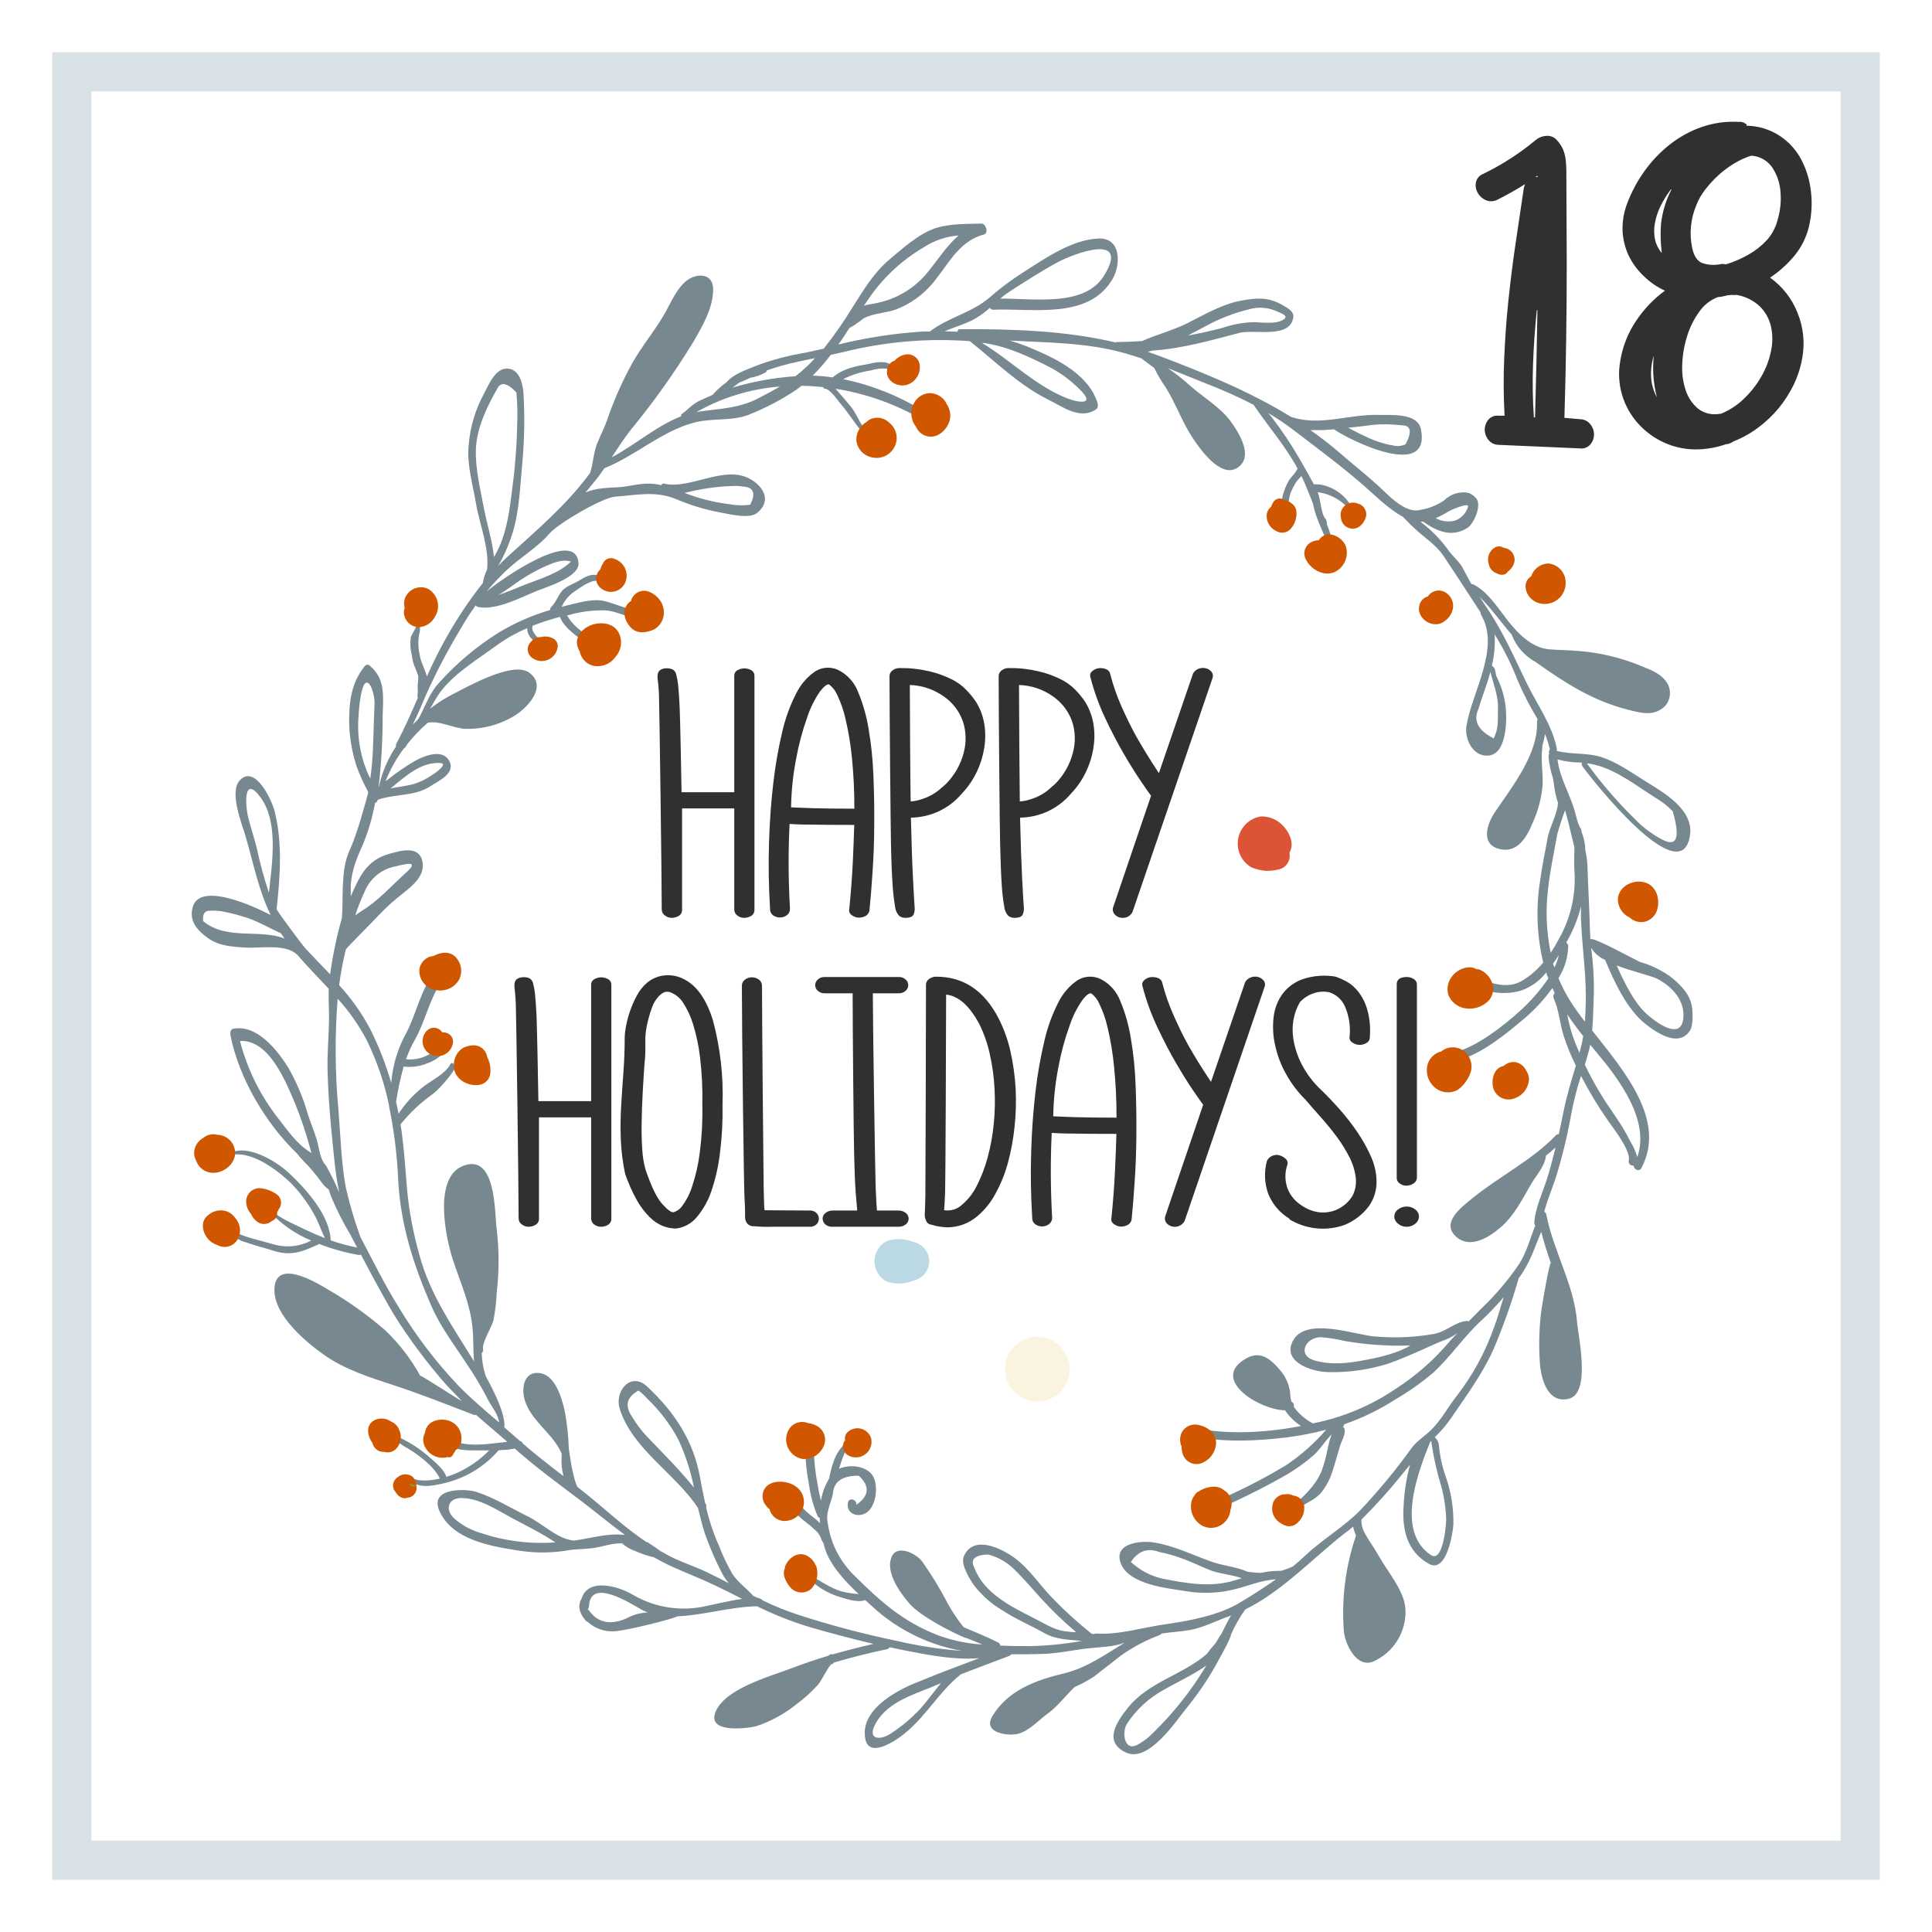 <svg width="148" height="148" viewBox="0 0 148 148" fill="none" xmlns="http://www.w3.org/2000/svg">
<g filter="url(#filter0_d)">
<path d="M144 0H4V140H144V0Z" fill="white"/>
<path d="M121.04 28.112C121.194 28.114 121.347 28.151 121.485 28.22C121.623 28.29 121.744 28.389 121.839 28.512C122.013 28.73 122.108 29 122.111 29.279C122.11 29.555 122.014 29.821 121.839 30.034C121.743 30.15 121.619 30.239 121.48 30.294C121.34 30.349 121.189 30.369 121.04 30.35L114.805 30.078C114.65 30.077 114.497 30.04 114.359 29.971C114.22 29.902 114.1 29.802 114.006 29.679C113.831 29.461 113.735 29.19 113.734 28.911C113.734 28.637 113.83 28.371 114.006 28.16C114.102 28.044 114.225 27.955 114.365 27.9C114.505 27.845 114.656 27.826 114.805 27.844H115.257C115.177 26.377 115.165 24.911 115.229 23.448C115.293 21.985 115.392 20.526 115.544 19.08C115.696 17.633 115.872 16.19 116.088 14.743C116.304 13.297 116.511 11.854 116.731 10.407C116.751 10.327 116.783 10.227 116.823 10.107C116.151 10.533 115.457 10.924 114.745 11.278C114.609 11.357 114.457 11.404 114.301 11.415C114.144 11.426 113.987 11.401 113.842 11.342C113.576 11.233 113.354 11.039 113.21 10.791C113.065 10.551 113.011 10.268 113.058 9.991C113.085 9.844 113.149 9.705 113.244 9.589C113.339 9.473 113.462 9.383 113.602 9.328C115.059 8.624 116.424 7.743 117.667 6.706C117.894 6.524 118.174 6.419 118.466 6.407C118.616 6.395 118.766 6.419 118.905 6.476C119.044 6.534 119.168 6.624 119.265 6.738C119.471 6.952 119.635 7.203 119.749 7.478C119.849 7.734 119.915 8.003 119.945 8.277C119.975 8.562 119.99 8.849 119.989 9.136C119.989 9.428 120.02 15.131 120.02 16.17C120.02 20.127 119.961 24.073 119.841 28.008L121.04 28.112ZM117.726 19.771C117.585 21.138 117.489 22.498 117.439 23.852C117.388 25.205 117.409 26.58 117.503 27.976H117.591C117.67 25.248 117.732 22.506 117.774 19.751L117.726 19.771ZM117.607 9.56H117.786V9.468L117.607 9.56Z" fill="#303030"/>
<path d="M133.773 5.631C134.677 5.636 135.561 5.901 136.319 6.395C137.018 6.852 137.59 7.479 137.981 8.217C138.385 8.987 138.639 9.826 138.728 10.691C138.834 11.587 138.78 12.495 138.569 13.373C138.375 14.178 138.002 14.93 137.478 15.571C136.938 16.227 136.303 16.799 135.595 17.269C136.542 17.943 137.272 18.878 137.697 19.959C138.153 21.071 138.276 22.291 138.053 23.472C137.927 24.173 137.706 24.854 137.394 25.494C137.078 26.141 136.686 26.747 136.227 27.301C135.764 27.852 135.239 28.347 134.66 28.775C134.086 29.204 133.457 29.553 132.79 29.814C132.65 29.91 132.494 29.98 132.33 30.022H132.234C131.567 30.259 130.867 30.393 130.16 30.422C129.26 30.462 128.363 30.294 127.538 29.93C126.761 29.588 126.065 29.085 125.496 28.456C124.929 27.827 124.508 27.08 124.265 26.27C124.006 25.41 123.959 24.501 124.125 23.62C124.302 22.537 124.711 21.505 125.324 20.594C125.918 19.693 126.67 18.905 127.542 18.268C126.94 17.993 126.391 17.614 125.919 17.149C125.443 16.703 125.053 16.174 124.768 15.587C124.492 15 124.332 14.364 124.297 13.716C124.269 13.016 124.379 12.316 124.621 11.658C124.954 10.754 125.407 9.899 125.967 9.116C126.515 8.347 127.169 7.659 127.91 7.074C128.64 6.497 129.461 6.044 130.34 5.735C131.255 5.418 132.222 5.283 133.189 5.335C133.304 5.325 133.421 5.339 133.53 5.378C133.639 5.417 133.738 5.478 133.821 5.559L133.773 5.631ZM126.699 23.216C126.523 23.76 126.449 24.332 126.483 24.903C126.515 25.44 126.666 25.963 126.927 26.433C126.648 25.373 126.57 24.27 126.695 23.18L126.699 23.216ZM128.006 10.499C127.697 10.9 127.429 11.331 127.206 11.786C127.003 12.195 126.858 12.631 126.775 13.081C126.697 13.489 126.697 13.908 126.775 14.316C126.858 14.71 127.04 15.077 127.302 15.383C127.207 14.651 127.186 13.912 127.238 13.177C127.339 12.252 127.61 11.353 128.038 10.527L128.006 10.499ZM131.806 27.704C132.474 27.439 133.083 27.043 133.597 26.541C134.124 26.041 134.573 25.466 134.932 24.835C135.279 24.232 135.527 23.578 135.667 22.896C135.802 22.278 135.802 21.637 135.667 21.018C135.537 20.437 135.245 19.905 134.824 19.483C134.329 19.015 133.706 18.704 133.033 18.592C132.901 18.606 132.767 18.606 132.634 18.592L132.35 18.62C132.222 18.652 132.098 18.684 131.974 18.708C131.85 18.732 131.722 18.748 131.595 18.76C131.016 18.981 130.519 19.373 130.168 19.883C129.763 20.443 129.453 21.065 129.249 21.725C129.027 22.419 128.899 23.14 128.869 23.867C128.828 24.544 128.913 25.221 129.121 25.866C129.297 26.422 129.625 26.917 130.068 27.297C130.305 27.481 130.579 27.612 130.872 27.681C131.164 27.75 131.468 27.755 131.762 27.696L131.806 27.704ZM135.403 14.336C135.793 13.874 136.067 13.326 136.203 12.737C136.389 12.073 136.454 11.382 136.394 10.695C136.348 10.049 136.142 9.424 135.795 8.876C135.622 8.612 135.393 8.39 135.123 8.226C134.853 8.062 134.55 7.961 134.236 7.929H134.144C133.698 8.071 133.27 8.265 132.87 8.509C132.432 8.768 132.022 9.072 131.647 9.416C131.271 9.757 130.927 10.132 130.619 10.535C130.334 10.899 130.105 11.303 129.94 11.734C129.511 12.758 129.401 13.888 129.624 14.975C129.752 15.603 130.024 15.998 130.388 16.146C130.865 16.31 131.379 16.337 131.87 16.222C131.99 16.215 132.109 16.224 132.226 16.25C132.826 16.063 133.403 15.811 133.949 15.499C134.457 15.215 134.918 14.854 135.315 14.428L135.403 14.336Z" fill="#303030"/>
<path d="M105.673 27.784C103.395 27.696 101.089 28.699 98.879 27.924C95.717 25.978 92.324 24.599 88.807 23.264C88.519 23.156 88.228 23.052 87.94 22.956L88.276 22.856C90.55 22.716 92.912 22.029 94.962 21.497C96.081 21.206 98.843 21.985 99.074 20.299C99.138 19.863 98.639 19.603 98.339 19.423C97.196 18.74 96.309 18.792 94.99 19.048C93.607 19.311 92.192 20.135 90.961 20.758C89.874 21.302 88.607 21.625 87.484 22.129C86.837 22.173 86.198 22.197 85.55 22.201C85.516 22.2 85.484 22.211 85.458 22.233C81.566 21.318 77.493 21.194 73.5 21.218C73.397 21.218 73.356 21.306 73.361 21.41C73.025 21.41 72.689 21.378 72.353 21.378C73.053 21.082 73.812 20.858 74.472 20.534C74.963 20.28 75.417 19.96 75.822 19.583C75.849 19.626 75.886 19.662 75.93 19.687C75.974 19.712 76.023 19.726 76.074 19.727C79.068 19.591 83.396 20.526 85.23 17.365C85.87 16.266 85.894 14.2 84.155 14.272C82.121 14.352 80.103 15.766 78.444 16.822C77.519 17.407 76.639 18.063 75.814 18.784C74.428 19.983 72.637 20.302 71.234 21.394C71.067 21.394 70.899 21.394 70.731 21.394C68.535 21.532 66.357 21.865 64.22 22.389C64.516 21.989 64.792 21.549 65.072 21.122C65.294 21.011 65.504 20.877 65.699 20.722L65.735 20.698C65.776 20.686 65.813 20.664 65.843 20.634C65.89 20.589 65.941 20.547 65.995 20.51L66.147 20.398C66.826 19.999 67.953 19.971 68.629 19.707C69.603 19.337 70.48 18.748 71.19 17.985C72.549 16.534 73.285 14.511 75.379 13.964C75.754 13.864 75.531 13.117 75.175 13.125C74.008 13.161 72.869 13.125 71.742 13.452C70.459 13.852 69.18 14.995 68.169 15.85C66.97 16.841 66.147 18.216 65.327 19.511C64.652 20.622 63.909 21.69 63.101 22.709L61.706 23.016C60.454 23.219 59.224 23.541 58.034 23.979C57.274 24.299 56.227 24.607 55.676 25.266C55.273 25.551 54.905 25.882 54.581 26.253C54.285 26.381 53.989 26.517 53.681 26.653C53.006 26.957 52.782 27.317 52.231 27.716C52.207 27.738 52.189 27.766 52.178 27.797C52.168 27.827 52.165 27.86 52.171 27.892C50.288 28.623 48.662 30.082 46.855 31.037C47.335 30.31 47.806 29.579 48.346 28.895C50.093 26.772 51.687 24.529 53.118 22.181C53.813 20.982 54.653 19.547 54.629 18.12C54.609 16.869 53.294 16.921 52.558 17.533C51.823 18.144 51.427 19.108 50.988 19.899C50.228 21.27 49.165 22.493 48.394 23.895C47.648 25.254 47.021 26.674 46.52 28.14C46.292 28.787 45.976 29.395 45.72 30.034C45.448 30.742 45.452 31.513 45.201 32.232L45.057 32.428C43.302 34.77 41.06 36.66 38.91 38.619C38.646 38.859 38.395 39.106 38.151 39.354C38.267 39.166 38.374 38.986 38.458 38.819C38.788 38.166 39.062 37.487 39.278 36.788C39.781 35.15 39.845 33.231 40.005 31.533C40.173 29.742 40.205 27.941 40.101 26.145C40.061 25.466 39.833 24.395 39.014 24.251C37.975 24.071 37.459 25.45 37.076 26.149C36.413 27.371 36.012 28.717 35.901 30.102C35.749 31.589 36.232 33.175 36.476 34.634C36.72 36.093 37.511 38.047 37.307 39.642C37.151 39.964 37.043 40.307 36.988 40.661C35.895 42.042 34.92 43.513 34.074 45.057C33.563 45.957 33.119 46.888 32.699 47.827C32.567 47.259 32.228 46.736 32.148 46.16C32.031 45.647 32.017 45.116 32.108 44.598C32.215 44.265 32.189 43.904 32.036 43.591C32 43.499 31.86 43.543 31.892 43.63C32.024 43.974 31.572 44.49 31.468 44.83C31.404 45.28 31.43 45.74 31.544 46.18C31.579 46.502 31.66 46.817 31.784 47.116C31.882 47.336 31.968 47.561 32.04 47.791C32.04 47.959 32.04 48.127 32.008 48.303C31.984 48.554 32.008 48.802 32.008 49.054C31.966 49.184 31.966 49.324 32.008 49.454C31.488 50.653 30.965 51.852 30.341 53.007C30.324 53.064 30.324 53.125 30.341 53.182C29.73 54.089 29.291 55.102 29.047 56.168C29.044 56.189 29.044 56.211 29.047 56.232L29.006 56.264C29.217 54.436 29.32 52.597 29.314 50.756C29.362 49.382 29.522 47.983 28.351 47.02C28.328 46.989 28.297 46.964 28.263 46.947C28.228 46.93 28.19 46.921 28.151 46.921C28.113 46.921 28.075 46.93 28.04 46.947C28.005 46.964 27.975 46.989 27.951 47.02C26.868 48.327 26.712 49.917 26.752 51.588C26.8 52.633 26.985 53.668 27.304 54.665C27.551 55.354 27.851 56.022 28.203 56.663C28.203 56.763 28.163 56.863 28.139 56.967C28.115 57.071 27.372 59.865 26.844 60.988C26.365 62.019 26.313 62.87 26.257 64.005C26.229 64.601 26.257 65.512 26.193 66.323C25.789 67.739 25.488 69.181 25.29 70.639C24.654 69.98 24.007 69.312 23.387 68.641C23.143 68.373 21.389 66.019 21.189 65.656C21.457 63.142 21.657 60.62 21.037 58.138C20.849 57.383 19.591 54.569 18.404 55.74C17.508 56.615 18.532 59.105 18.803 60.032C19.403 62.095 19.802 64.181 20.734 66.095C18.555 64.972 15.286 63.769 14.775 65.452C14.439 66.551 15.126 67.298 15.974 67.89C16.821 68.481 17.84 68.525 18.771 68.585C19.902 68.661 21.873 68.273 22.74 69.121L22.78 69.149C23.543 70.036 24.378 70.875 25.178 71.739C25.154 72.594 25.222 73.477 25.202 74.3C25.174 75.551 25.058 76.79 25.094 78.045C25.158 80.479 25.402 82.945 25.669 85.367C25.745 86.026 25.853 86.682 25.977 87.333C25.689 86.648 25.36 85.981 24.994 85.335C24.939 85.239 24.874 85.151 24.798 85.071C24.478 84.555 24.43 83.848 24.259 83.281C24.063 82.641 23.795 82.014 23.587 81.374C23.232 80.119 22.726 78.911 22.08 77.777C21.233 76.438 19.683 74.44 17.844 74.812C17.62 74.856 17.628 75.212 17.664 75.355C18.316 78.605 20.35 82.054 22.764 84.376C23.1 84.823 23.563 85.235 23.887 85.619C24.211 86.002 24.434 86.294 24.686 86.646C24.826 86.83 24.993 86.992 25.182 87.125C25.238 87.301 25.294 87.469 25.342 87.609C25.769 88.638 26.271 89.634 26.844 90.59C27.935 92.644 29.006 94.731 30.194 96.737C31.368 98.606 32.689 100.378 34.146 102.036C34.262 102.176 35.261 103.192 35.381 103.327C35.005 103.14 32.559 101.533 32.184 101.373C31.475 100.093 30.578 98.928 29.522 97.916C28.16 96.734 26.688 95.684 25.126 94.783C24.099 94.159 21.065 92.385 21.021 94.783C20.985 96.781 23.459 98.831 24.866 99.818C26.421 100.905 28.307 101.509 30.094 102.092C32.2 102.78 34.218 103.583 36.28 104.378C36.309 104.391 36.339 104.398 36.37 104.398C36.401 104.398 36.432 104.391 36.46 104.378C37.359 105.178 38.286 105.925 39.17 106.728C40.916 108.327 42.807 109.67 44.681 111.105C45.756 111.928 46.787 112.779 47.878 113.583C46.559 113.423 45.269 113.842 43.938 114.022C43.905 114.012 43.872 114.004 43.838 113.998C42.695 113.862 41.476 112.671 40.445 112.168C39.126 111.528 37.903 110.745 36.496 110.289C35.653 110.018 32.943 109.966 33.63 111.664C34.574 113.978 37.655 114.462 39.809 114.794C41.061 114.985 42.335 114.97 43.582 114.75C44.178 114.654 44.781 114.678 45.368 114.598C46.204 114.486 46.855 114.198 47.658 114.23C47.96 114.5 48.314 114.704 48.698 114.83C49.147 115.029 49.614 115.186 50.092 115.297C50.528 115.533 50.96 115.773 51.415 115.981C52.558 116.496 53.721 116.94 54.852 117.487C55.528 117.811 56.199 118.147 56.851 118.482C55.939 118.61 55.04 118.834 54.141 119.018C52.223 119.472 50.204 119.171 48.502 118.179C47.303 117.459 45.029 116.872 44.549 118.466C44.446 118.636 44.388 118.829 44.381 119.027C44.374 119.225 44.418 119.421 44.509 119.597C44.524 119.637 44.541 119.676 44.561 119.713C44.641 119.855 44.733 119.988 44.837 120.113C44.894 120.178 44.965 120.23 45.045 120.265C45.576 120.74 46.27 120.992 46.983 120.968C47.97 120.948 51.807 119.941 51.871 119.821C53.941 119.729 55.943 119.086 57.99 119.046C59.292 119.689 60.644 120.224 62.034 120.645C63.657 121.116 65.285 121.545 66.918 121.931C65.867 122.167 64.828 122.435 63.797 122.731C63.757 122.717 63.715 122.712 63.673 122.718C63.631 122.723 63.591 122.739 63.557 122.763L63.445 122.839C62.47 123.138 61.503 123.458 60.539 123.83C58.973 124.429 55.272 125.428 54.752 127.327C54.353 128.814 57.402 128.378 57.95 128.23C59.036 127.866 60.05 127.316 60.947 126.603C61.558 126.158 62.121 125.652 62.63 125.093C62.957 124.737 63.289 123.93 63.665 123.494C63.707 123.49 63.748 123.476 63.784 123.453C63.82 123.43 63.851 123.399 63.873 123.362C65.216 122.963 66.57 122.627 67.937 122.339C67.982 122.331 68.025 122.313 68.061 122.286C68.098 122.259 68.128 122.224 68.149 122.183C68.632 122.291 69.12 122.395 69.608 122.487C71.242 122.807 73.241 123.178 75.019 123.023L73.448 123.618C73.395 123.625 73.345 123.644 73.3 123.674C72.222 124.074 71.146 124.505 70.071 124.945C68.577 125.56 66.267 126.863 66.243 128.706C66.223 130.348 67.402 130.032 68.537 129.337C70.667 128.026 71.734 125.74 73.608 124.261C74.831 123.778 76.062 123.33 77.305 122.855C77.372 122.83 77.429 122.786 77.469 122.727C78.268 122.727 79.068 122.727 79.867 122.699C81.066 122.663 82.241 122.387 83.428 122.263C84.351 122.167 85.278 122.163 86.145 121.844C84.655 122.751 83.232 123.778 81.493 124.193C79.359 124.701 77.197 125.492 76.022 127.463C75.223 128.79 77.313 129.021 78.056 128.798C78.904 128.546 79.655 127.69 80.35 127.199C80.974 126.743 81.625 125.912 82.313 125.237C82.83 125.015 83.326 124.747 83.796 124.437C84.491 123.906 85.186 123.362 85.878 122.815C86.788 122.173 87.776 121.65 88.819 121.26C88.885 121.237 88.941 121.194 88.979 121.136C89.707 121.024 90.442 120.996 91.165 120.864C92.188 120.681 93.192 120.145 94.171 119.805L94.299 119.753C94.035 120.201 93.799 120.673 93.575 121.152C93.367 121.396 93.24 121.736 93.032 121.983C92.823 122.203 92.632 122.438 92.46 122.687C90.65 124.285 87.996 124.837 86.421 126.799C85.526 127.91 84.499 129.445 86.265 130.256C88.032 131.068 90.17 127.71 91.005 126.707C91.901 125.598 92.691 124.408 93.363 123.15C93.543 122.823 94.291 121.492 94.294 121.22C94.594 120.541 94.962 119.894 95.394 119.29C98.367 117.835 100.801 115.105 103.387 113.167C103.479 113.099 103.567 113.023 103.659 112.951C103.703 113.185 103.777 113.412 103.878 113.627C103.071 115.985 102.754 118.483 102.947 120.968C103.027 121.911 103.906 123.822 105.205 123.278C105.973 122.935 106.619 122.367 107.058 121.649C107.496 120.931 107.707 120.098 107.663 119.258C107.603 118.263 106.972 117.319 106.464 116.52C106.064 115.933 105.705 115.345 105.349 114.742C105.161 114.422 104.806 113.942 104.55 113.447C104.375 113.149 104.287 112.809 104.294 112.464C104.294 112.444 104.294 112.428 104.294 112.408C105.459 111.243 106.557 110.015 107.583 108.727C107.735 108.551 107.875 108.375 108.015 108.195C107.741 109.206 107.577 110.243 107.527 111.289C107.391 113.123 107.743 114.826 109.454 115.793C110.816 116.556 111.288 113.463 111.336 112.791C111.362 111.556 111.169 110.326 110.764 109.158C110.492 108.398 110.315 107.608 110.237 106.804C110.233 106.67 110.202 106.538 110.145 106.416C110.088 106.294 110.006 106.186 109.905 106.097C110.37 105.661 110.787 105.176 111.148 104.65C112.347 102.888 113.486 101.365 114.381 99.427C115.148 97.631 115.802 95.789 116.34 93.912C117.215 92.756 117.539 91.601 118.066 90.359C118.27 91.158 118.522 91.957 118.802 92.756C118.682 92.788 118.242 95.29 118.078 96.353C117.914 97.627 117.871 98.913 117.95 100.194C117.99 101.373 118.45 103.571 120.176 103.152C121.903 102.732 120.888 98.312 120.808 97.257C120.592 94.435 118.989 91.817 118.454 89.04C118.447 88.994 118.43 88.951 118.402 88.914C118.375 88.877 118.339 88.848 118.298 88.828C118.51 87.957 118.925 87.009 119.169 86.25C119.676 84.63 120.077 82.979 120.368 81.306C120.557 80.329 120.805 79.364 121.112 78.417C121.724 79.601 122.413 80.744 123.174 81.838C123.525 82.341 124.948 84.144 124.772 84.895C124.761 84.948 124.762 85.003 124.776 85.055C124.791 85.107 124.817 85.155 124.855 85.194C124.892 85.234 124.938 85.264 124.989 85.281C125.04 85.299 125.095 85.303 125.148 85.295C125.148 85.591 125.576 85.794 125.744 85.471C127.662 81.83 124.457 78.085 121.967 74.944C122.055 73.996 122.051 73.033 122.099 72.082C122.116 70.919 122.045 69.757 121.887 68.605C122.143 69.017 122.518 69.342 122.962 69.536C123.669 71.247 124.649 73.349 126.079 74.464C126.931 75.128 128.637 76.295 129.484 74.904C129.708 74.532 129.68 73.489 129.604 73.085C129.432 72.17 128.865 71.583 128.174 70.979C127.433 70.395 126.584 69.963 125.676 69.708C125.404 69.612 121.987 67.71 121.831 67.954C121.831 67.702 121.799 67.454 121.795 67.206C121.759 65.588 121.655 63.973 121.607 62.355C121.588 61.926 121.529 61.501 121.431 61.084C121.439 61.009 121.439 60.934 121.431 60.86C121.394 60.466 121.298 60.079 121.148 59.713C121.15 59.672 121.15 59.63 121.148 59.589C121.135 59.523 121.099 59.464 121.048 59.421C121 59.309 120.952 59.197 120.896 59.085C120.82 58.822 120.744 58.562 120.68 58.31C120.32 56.911 119.481 55.62 119.313 54.178C119.906 54.335 120.518 54.414 121.132 54.413C121.142 54.435 121.157 54.454 121.176 54.469C121.167 54.557 121.188 54.646 121.235 54.721C121.983 55.76 128.829 64.429 129.464 59.968C129.74 58.002 127.434 56.707 126.071 55.864C124.988 55.189 123.833 54.353 122.602 53.974C121.527 53.65 120.312 53.81 119.253 53.518C119.267 53.451 119.267 53.382 119.253 53.314C118.901 51.524 117.698 49.889 116.919 48.267C115.976 46.316 115.181 44.494 113.974 42.671L113.338 41.716C114.233 42.591 114.965 43.651 115.8 44.61C116.142 45.512 116.798 46.261 117.647 46.72C119.897 48.319 121.983 49.665 124.673 50.357C125.748 50.633 126.715 50.908 127.574 50.065C127.763 49.84 127.882 49.565 127.917 49.273C127.952 48.981 127.9 48.686 127.77 48.422C127.314 47.591 126.435 47.315 125.6 46.968C124.107 46.363 122.53 45.993 120.924 45.869C120.192 45.801 119.457 45.801 118.726 45.745C117.347 45.645 116.3 44.546 115.496 43.535C114.781 42.615 113.926 41.265 112.843 40.761C112.825 40.752 112.806 40.747 112.787 40.747C112.767 40.747 112.748 40.752 112.731 40.761C112.519 40.401 112.331 40.046 112.139 39.674C111.824 39.007 111.28 38.651 110.88 38.047C110.294 37.26 109.598 36.56 108.814 35.969H109.026C110.077 36.705 111.216 37.2 112.419 36.433C112.899 36.133 113.55 34.682 113.07 34.159C112.591 33.635 112.155 33.659 111.472 33.811C111.152 33.923 110.861 34.103 110.617 34.339C110.069 34.709 109.447 34.955 108.794 35.062C107.595 35.362 106.304 33.863 105.525 33.163C104.61 32.328 103.627 31.565 102.687 30.742C101.952 30.103 101.184 29.504 100.385 28.947C100.629 28.947 100.889 28.947 101.185 28.947C101.48 28.947 101.852 28.915 102.188 28.887C103.387 29.73 109.657 32.816 108.846 28.863C108.57 27.6 106.532 27.816 105.673 27.784ZM102.715 105.266C101.952 105.266 101.796 106.677 101.656 107.208C101.553 107.718 101.411 108.219 101.233 108.707C100.713 109.906 99.918 110.537 99.014 111.432C98.875 111.572 99.086 111.832 99.238 111.7C99.898 111.161 100.609 111.013 101.193 110.361C101.599 109.86 101.902 109.282 102.084 108.663C102.288 108.051 102.452 107.428 102.639 106.808C102.759 106.409 103.039 105.969 103.015 105.545C103.01 105.469 102.976 105.398 102.921 105.346C102.865 105.294 102.791 105.266 102.715 105.266ZM25.334 91.018C25.266 89.104 23.467 87.117 22.164 85.886C21.189 84.963 18.863 83.536 17.54 84.4C17.534 84.403 17.527 84.407 17.522 84.413C17.517 84.418 17.513 84.425 17.511 84.432C17.508 84.439 17.507 84.446 17.507 84.454C17.507 84.461 17.509 84.469 17.512 84.475C17.515 84.482 17.52 84.489 17.526 84.494C17.531 84.499 17.538 84.503 17.544 84.505C17.552 84.508 17.559 84.509 17.567 84.509C17.574 84.508 17.581 84.507 17.588 84.504C19.187 84.068 21.185 85.583 22.24 86.586C22.962 87.314 23.578 88.14 24.071 89.04C24.41 89.623 24.59 90.267 24.898 90.85C24.41 90.662 23.927 90.45 23.451 90.227C22.564 89.787 21.229 89.259 20.582 88.516C20.53 88.456 20.418 88.548 20.47 88.612C21.392 89.666 22.543 90.494 23.835 91.034C23.375 91.274 22.872 91.419 22.355 91.462C21.838 91.504 21.318 91.443 20.826 91.282C19.842 90.99 18.627 90.778 17.768 90.239C17.704 90.195 17.644 90.283 17.676 90.338C17.801 90.545 17.967 90.723 18.162 90.864C18.358 91.005 18.58 91.105 18.815 91.158C19.539 91.414 20.31 91.609 21.049 91.841C22.344 92.241 23.299 91.841 24.454 91.294C25.423 91.668 26.425 91.95 27.448 92.133C27.791 92.197 27.903 91.665 27.56 91.605C26.803 91.471 26.058 91.274 25.334 91.018ZM64.9 106.457C63.873 107.256 63.701 108.427 63.429 109.622C63.422 109.694 63.441 109.765 63.484 109.823C63.526 109.881 63.589 109.921 63.659 109.936C63.729 109.951 63.803 109.94 63.865 109.904C63.927 109.868 63.974 109.81 63.996 109.742C64.18 108.641 64.532 107.575 65.04 106.581C65.072 106.501 64.964 106.397 64.888 106.457H64.9ZM66.299 118.135C65.693 118.132 65.089 118.06 64.5 117.919C63.609 117.663 62.813 117.088 62.022 116.628C61.886 116.548 61.79 116.736 61.878 116.84C62.572 117.561 63.445 118.085 64.408 118.358C64.968 118.53 65.851 118.826 66.406 118.514C66.602 118.402 66.47 118.147 66.287 118.135H66.299ZM39.777 106.389C38.071 106.413 35.929 107.116 34.342 106.181C34.138 106.061 33.942 106.361 34.114 106.517C34.774 107.144 35.781 107.108 36.636 107.108C36.916 107.108 37.196 107.108 37.475 107.108C36.763 107.834 35.921 108.421 34.993 108.839C34.733 108.952 34.466 109.051 34.194 109.134C34.026 108.595 33.459 108.131 33.063 107.772C32.164 106.944 31.117 106.293 29.978 105.853C29.958 105.844 29.937 105.839 29.915 105.838C29.894 105.838 29.872 105.843 29.853 105.852C29.833 105.861 29.816 105.875 29.802 105.892C29.788 105.908 29.779 105.928 29.774 105.949C29.666 105.997 29.67 106.093 29.742 106.113C30.164 106.292 30.566 106.516 30.941 106.78C31.804 107.252 33.251 108.275 33.691 109.266C32.843 109.462 31.912 109.518 31.357 109.106C31.288 109.062 31.181 109.13 31.237 109.206C31.92 110.118 33.099 109.83 34.082 109.606C35.678 109.221 37.114 108.348 38.191 107.108C38.343 107.084 38.496 107.07 38.65 107.068C39.05 107.068 39.418 106.932 39.801 106.928C40.185 106.924 40.125 106.381 39.777 106.389ZM100.473 33.124C100.403 33.13 100.338 33.162 100.291 33.214C100.243 33.265 100.217 33.333 100.217 33.403C100.215 33.436 100.22 33.468 100.232 33.499C100.243 33.529 100.262 33.557 100.285 33.579C100.338 33.803 100.407 34.022 100.493 34.235C100.601 34.602 100.649 34.978 100.773 35.342C101.117 36.369 101.596 37.312 102.016 38.303C102.023 38.319 102.036 38.332 102.052 38.34C102.067 38.348 102.085 38.351 102.103 38.347C102.12 38.344 102.136 38.335 102.147 38.322C102.159 38.309 102.166 38.293 102.168 38.275C102.168 37.14 101.512 35.973 101.177 34.898C101.115 34.492 101.022 34.091 100.901 33.699C101.407 33.76 101.896 33.922 102.338 34.174C102.781 34.427 103.169 34.765 103.479 35.17C103.49 35.183 103.505 35.192 103.522 35.196C103.539 35.2 103.557 35.198 103.573 35.191C103.589 35.184 103.602 35.171 103.61 35.156C103.618 35.141 103.621 35.123 103.619 35.106C103.287 33.935 101.7 32.92 100.473 33.124ZM99.378 31.925C99.218 32.292 98.883 32.536 98.687 32.892C98.519 33.202 98.386 33.529 98.287 33.867C98.179 34.207 98.099 35.174 98.591 35.254C98.607 35.257 98.623 35.255 98.638 35.248C98.652 35.24 98.664 35.228 98.671 35.214C98.729 35.073 98.745 34.92 98.719 34.77C98.702 34.414 98.756 34.058 98.879 33.723C98.985 33.472 99.109 33.229 99.25 32.996C99.434 32.676 99.734 32.52 99.874 32.16C100.014 31.801 99.518 31.613 99.378 31.937V31.925ZM92.248 21.042C93.333 20.441 94.493 19.985 95.697 19.687C96.357 19.501 97.061 19.54 97.696 19.799C97.927 19.919 98.727 20.143 98.399 20.422C97.876 20.866 96.716 20.698 96.097 20.678C95.27 20.697 94.45 20.843 93.667 21.11C92.788 21.346 91.897 21.541 91.001 21.701C91.409 21.485 91.833 21.262 92.248 21.042ZM77.353 18.324C78.552 17.557 79.751 16.778 80.998 16.102C82.245 15.427 86.593 13.78 84.595 17.085C83.096 19.547 79.219 18.848 76.622 18.876C76.851 18.674 77.096 18.49 77.353 18.324ZM66.706 18.648C67.796 17.132 69.191 15.862 70.803 14.919C71.594 14.412 72.499 14.109 73.436 14.036C72.505 14.835 71.838 15.914 71.038 16.89C70.138 17.983 68.916 18.765 67.546 19.124C67.046 19.271 66.594 19.291 66.179 19.419C66.347 19.16 66.534 18.904 66.706 18.648ZM37.1 35.07C36.82 33.595 36.4 31.925 36.456 30.422C36.512 28.919 37.127 27.552 37.835 26.233L38.039 25.882C38.305 25.218 38.811 25.278 39.557 26.062C39.633 26.849 39.654 27.641 39.621 28.432C39.588 30.148 39.455 31.862 39.222 33.563C39.042 35.042 38.862 36.469 38.267 37.847C38.141 38.131 37.999 38.407 37.843 38.675C37.715 37.444 37.311 36.173 37.1 35.07ZM28.231 55.368C27.6 53.949 27.337 52.393 27.468 50.844C27.494 50.252 27.565 49.663 27.68 49.082C28.079 47.251 28.739 49.042 28.691 49.965C28.631 51.164 28.619 52.363 28.559 53.59C28.523 54.277 28.463 54.961 28.367 55.64C28.323 55.552 28.275 55.468 28.231 55.368ZM19.663 60.932C19.463 60.164 19.215 59.409 19.019 58.642C18.787 57.746 18.619 55.225 19.994 57.135C21.321 58.985 20.861 62.071 20.598 64.389C20.222 63.255 19.909 62.101 19.663 60.932ZM21.061 81.342C19.817 79.667 18.908 77.767 18.384 75.747C20.638 75.595 21.953 78.996 22.628 80.591C23.054 81.645 23.418 82.724 23.719 83.82C23.771 83.992 23.811 84.16 23.851 84.328C23.679 84.212 23.511 84.104 23.371 83.992C22.472 83.312 21.765 82.225 21.061 81.342ZM36.792 113.423C36.053 113.205 35.371 112.829 34.794 112.32C34.066 111.656 34.322 110.753 35.337 110.757C36.684 110.757 37.995 111.62 39.138 112.244C40.049 112.743 40.98 113.187 41.871 113.726C42.099 113.866 42.323 114.014 42.547 114.154C40.599 114.298 38.642 114.049 36.792 113.423ZM48.014 119.961C46.967 120.441 45.88 120.429 45.149 119.406C45.114 119.358 45.067 119.321 45.013 119.298C45.076 119.228 45.114 119.139 45.121 119.046C45.197 116.796 48.39 118.886 49.117 119.29C49.276 119.378 49.44 119.456 49.609 119.522C49.051 119.546 48.506 119.696 48.014 119.961ZM70.491 126.911C69.821 127.624 69.068 128.255 68.249 128.79C67.474 129.325 66.367 129.313 67.078 128.026C68.053 126.264 70.235 125.752 71.906 125.013L72.082 124.937C71.542 125.592 71.038 126.292 70.491 126.911ZM88.352 128.726C88.042 129.047 87.691 129.326 87.308 129.557C86.11 130.356 85.938 128.718 86.305 128.086C87.029 126.97 88.023 126.054 89.195 125.424C90.19 124.849 91.417 124.297 92.412 123.586C91.287 125.468 89.922 127.195 88.352 128.726ZM122.143 54.577C123.861 54.977 125.468 56.276 126.939 57.187C127.379 57.452 127.782 57.775 128.138 58.146C128.737 60.219 128.451 60.932 127.278 60.284C126.498 59.868 125.791 59.328 125.184 58.686C123.858 57.388 122.647 55.979 121.563 54.473C121.758 54.496 121.952 54.531 122.143 54.577ZM75.383 22.277C77.197 22.541 78.96 23.372 80.578 24.211C81.352 24.645 82.061 25.183 82.689 25.81C84.007 27.069 82.581 26.841 81.765 26.521C79.307 25.554 77.453 23.616 75.231 22.277H75.383ZM56.627 25.31C56.919 25.19 57.206 25.078 57.39 24.979L57.474 24.935C57.897 24.872 58.304 24.728 58.673 24.511C58.693 24.499 58.708 24.48 58.714 24.458C58.72 24.435 58.717 24.411 58.705 24.391C59.105 24.251 59.48 24.127 59.872 24.015C60.707 23.78 61.567 23.616 62.426 23.436C62.218 23.66 62.026 23.88 61.778 24.099C61.512 24.354 61.231 24.594 60.939 24.819C59.303 24.934 57.684 25.227 56.111 25.694C56.287 25.578 56.455 25.43 56.627 25.31ZM59.748 25.61C59.249 25.906 58.729 26.177 58.15 26.481C56.639 27.281 55.284 27.281 53.617 27.524L53.342 27.572C55.307 26.455 57.494 25.785 59.748 25.61ZM15.562 66.563C15.502 66.011 15.686 65.744 16.11 65.764C16.402 65.747 16.696 65.763 16.985 65.811C17.485 65.9 17.978 66.019 18.463 66.167C19.559 66.447 20.514 67.043 21.521 67.498C21.613 67.634 21.701 67.766 21.797 67.898C19.906 67.142 17.34 68.054 15.562 66.563ZM35.121 102.156C33.388 100.328 31.858 98.318 30.557 96.162C29.478 94.435 28.559 92.565 27.612 90.762C27.157 89.526 26.784 88.262 26.493 86.977C26.129 85.023 26.093 83.005 25.925 81.026C25.665 78.192 25.645 75.34 25.865 72.502C26.733 73.456 27.477 74.515 28.079 75.655C28.866 77.254 29.447 78.946 29.806 80.691C29.803 80.716 29.803 80.742 29.806 80.767C30.185 82.598 30.418 84.457 30.501 86.326C30.669 89.791 31.672 92.888 33.047 96.05C33.742 97.648 34.797 99.011 35.729 100.446C36.316 101.302 36.85 102.193 37.327 103.116C37.615 103.711 38.151 104.287 38.235 104.966C37.172 104.071 36.1 103.152 35.121 102.156ZM79.727 118.422C80.576 119.355 81.485 120.231 82.449 121.044C82.137 121.024 81.825 121 81.51 120.952C80.658 120.816 79.911 120.309 79.147 119.929C77.421 119.062 75.367 118.027 74.643 116.108C74.308 115.469 74.651 115.125 75.674 115.077C76.428 115.267 77.117 115.653 77.673 116.196C78.396 116.9 79.052 117.675 79.727 118.422ZM110.385 109.786C110.623 110.635 110.757 111.51 110.784 112.392C110.784 112.819 110.541 115.745 109.613 115.125C106.908 113.315 108.586 108.867 109.557 106.457L109.637 106.381C109.797 107.534 110.047 108.672 110.385 109.786ZM122.299 76.614C124.021 78.66 126.415 81.838 125.424 84.639C125.297 84.207 125.113 83.793 124.876 83.409C124.225 82.058 123.278 80.931 122.518 79.636C122.119 78.96 121.747 78.273 121.407 77.566C121.503 77.242 121.599 76.918 121.687 76.594C121.739 76.41 121.783 76.223 121.819 76.035L122.299 76.614ZM121.283 75.371C121.228 75.723 121.152 76.072 121.056 76.415C121.036 76.494 121.012 76.57 120.988 76.65C120.784 76.179 120.588 75.699 120.428 75.216C120.276 74.716 120.15 74.209 120.052 73.697C120.44 74.276 120.856 74.836 121.283 75.375V75.371ZM126.951 70.975C128.078 71.583 129.085 72.614 128.949 74.013C128.753 75.831 126.679 74.164 126.123 73.661C125.204 72.822 124.433 71.295 123.849 69.96C125.06 70.424 126.467 70.739 126.951 70.979V70.975ZM121.128 66.707C121.191 68.305 121.411 69.904 121.463 71.503C121.497 72.424 121.48 73.345 121.411 74.264C120.997 73.738 120.611 73.191 120.252 72.626C119.918 72.085 119.628 71.518 119.385 70.931C119.856 70.197 120.115 69.346 120.132 68.473C120.131 68.42 120.116 68.368 120.089 68.322C120.063 68.276 120.026 68.238 119.981 68.21C120.485 67.341 120.867 66.406 121.116 65.432C121.1 65.888 121.1 66.315 121.128 66.711V66.707ZM119.073 70.112C119.041 70.012 119.005 69.916 118.973 69.816C119.133 69.596 119.277 69.376 119.413 69.161C119.34 69.492 119.225 69.813 119.073 70.116V70.112ZM119.901 58.098C120.172 59.017 120.36 59.961 120.608 60.896C120.608 61.499 120.568 62.095 120.608 62.694C120.738 64.524 120.321 66.35 119.409 67.942C119.22 68.302 119.014 68.653 118.79 68.993C118.457 67.379 118.39 65.721 118.59 64.085C118.738 62.686 119.053 61.287 119.293 59.909C119.464 59.282 119.666 58.664 119.901 58.058V58.098ZM110.565 38.567C111.5 39.95 113.382 42.859 113.414 42.911C113.415 42.979 113.431 43.046 113.462 43.107C114.953 45.633 112.751 49.042 112.339 51.6C112.159 52.711 112.959 54.145 114.205 53.846C115.452 53.546 115.448 50.992 115.333 50.077C115.239 49.328 115.02 48.599 114.685 47.923C114.485 47.523 114.649 47.231 114.285 46.996C114.473 46.211 114.544 45.403 114.497 44.598C115.2 45.721 115.793 46.909 116.268 48.147C116.708 49.172 117.221 50.164 117.802 51.116C117.759 51.174 117.738 51.244 117.742 51.316C117.846 53.742 115.824 56.284 114.525 58.202C113.918 59.097 113.362 60.712 114.925 61.052C116.288 61.347 116.991 60.072 117.443 58.953C117.85 58.047 118.097 57.078 118.174 56.088C118.21 55.137 118.018 54.242 118.146 53.29C118.159 53.24 118.159 53.188 118.146 53.138C118.238 52.84 118.306 52.536 118.35 52.227C118.514 52.614 118.641 53.015 118.73 53.426C118.646 53.466 118.638 53.626 118.678 53.762C118.638 53.819 118.62 53.888 118.626 53.958C118.673 54.514 118.784 55.062 118.957 55.592C118.985 55.752 119.013 55.908 119.037 56.056C119.087 56.547 119.191 57.031 119.349 57.499C119.301 58.394 118.694 59.365 118.55 60.216C118.358 61.307 118.118 62.386 117.978 63.486C117.646 65.563 117.728 67.686 118.218 69.732C117.769 70.283 117.228 70.753 116.619 71.119C115.045 72.046 113.57 70.799 112.051 70.819C111.964 70.819 111.881 70.854 111.82 70.915C111.758 70.977 111.724 71.06 111.724 71.147C111.724 71.234 111.758 71.317 111.82 71.379C111.881 71.44 111.964 71.475 112.051 71.475C112.723 71.475 113.65 71.874 114.325 71.99C115.038 72.124 115.773 72.093 116.472 71.898C117.252 71.635 117.939 71.149 118.446 70.499C118.474 70.587 118.502 70.679 118.534 70.767C118.566 70.855 118.586 70.887 118.61 70.951C117.976 71.88 117.233 72.73 116.396 73.481C115.093 74.652 113.218 76.103 111.54 76.598C111.14 76.718 111.288 77.358 111.696 77.238C113.61 76.67 115.325 75.24 116.843 73.961C117.624 73.289 118.321 72.526 118.917 71.686C118.977 71.814 119.037 71.942 119.101 72.086C119.045 72.135 119.008 72.2 118.994 72.273C118.98 72.345 118.991 72.42 119.025 72.486C119.425 73.361 119.501 74.484 119.801 75.399C120.052 76.165 120.358 76.911 120.716 77.633C120.36 78.812 120.001 80.003 119.765 81.19C119.653 81.758 119.533 82.321 119.409 82.885C119.366 82.882 119.323 82.889 119.284 82.906C119.244 82.922 119.209 82.948 119.181 82.981C117.351 84.879 114.909 86.082 112.867 87.733C112.007 88.428 110.277 89.683 111.6 90.782C112.715 91.705 114.186 90.71 115.073 89.915C115.96 89.12 116.615 87.893 117.219 86.826C117.619 86.106 118.266 85.463 118.418 84.635C118.424 84.602 118.424 84.569 118.418 84.535C118.684 84.33 118.932 84.118 119.161 83.9C118.981 84.647 118.786 85.395 118.562 86.134C118.234 87.217 117.595 88.532 117.535 89.667C117.532 89.706 117.538 89.746 117.551 89.783C117.564 89.82 117.584 89.854 117.611 89.883C117.211 90.874 116.959 91.905 116.368 92.836C115.525 94.073 114.553 95.217 113.47 96.249C113.142 96.573 112.823 96.901 112.503 97.225C112.45 97.197 112.39 97.186 112.331 97.193C111.444 97.289 110.804 97.992 109.901 98.176C108.379 98.45 106.826 98.517 105.285 98.376C103.85 98.272 100.09 96.861 99.07 98.667C98.175 100.234 100.269 101.025 101.604 101.105C103.024 101.155 104.442 100.991 105.813 100.618C107.14 100.294 110.253 98.771 110.485 98.723C110.901 98.584 111.292 98.379 111.644 98.116C111.288 98.492 110.936 98.875 110.597 99.275C109.534 100.445 108.325 101.474 107 102.336C105.063 103.667 102.875 104.586 100.569 105.038C99.99 104.733 99.489 104.298 99.106 103.767C99.129 103.69 99.123 103.607 99.09 103.534C99.057 103.461 98.999 103.402 98.927 103.367C98.867 103.181 98.839 102.987 98.843 102.792C98.786 102.173 98.553 101.583 98.171 101.093C97.284 100.014 96.453 99.327 95.17 100.246C92.916 101.845 96.593 104.023 98.439 104.035C98.76 104.514 99.177 104.922 99.662 105.234L99.49 105.27C96.992 105.741 93.963 105.937 91.449 105.362C91.049 105.27 90.858 105.901 91.269 105.993C93.567 106.517 96.325 106.393 98.647 106.101C99.64 105.973 100.624 105.78 101.592 105.522C100.697 106.56 99.666 107.473 98.527 108.235C96.642 109.375 94.671 110.366 92.632 111.201C92.572 111.19 92.51 111.198 92.455 111.224C92.4 111.25 92.355 111.292 92.324 111.345L92.284 111.416C92.25 111.478 92.236 111.549 92.245 111.619C92.254 111.69 92.284 111.755 92.333 111.806C92.382 111.858 92.445 111.892 92.515 111.905C92.585 111.917 92.656 111.907 92.72 111.876C94.642 111.029 96.585 110.09 98.411 109.054C99.225 108.587 99.99 108.038 100.693 107.416C101.249 106.932 101.98 105.593 102.735 105.39C102.8 105.374 102.858 105.338 102.901 105.287C102.944 105.236 102.97 105.172 102.975 105.106C104.341 104.633 105.647 104 106.864 103.219C107.92 102.606 108.92 101.898 109.849 101.105C111.16 99.874 112.175 98.352 113.506 97.129C114.101 96.573 114.664 95.984 115.193 95.366C114.933 96.165 114.721 96.997 114.417 97.764C113.768 99.596 112.835 101.314 111.652 102.856C110.944 103.739 110.421 104.774 109.605 105.565C109.13 106.025 108.522 106.397 108.127 106.936C106.941 108.587 105.648 110.157 104.254 111.636C102.979 112.959 101.317 113.902 99.978 115.173C99.674 115.465 99.35 115.741 99.019 116.013C98.731 116.141 98.435 116.248 98.131 116.332C97.615 116.323 97.1 116.377 96.597 116.492C96.257 116.492 95.921 116.436 95.585 116.408C94.694 116.009 93.667 115.953 92.744 115.609C91.285 115.081 89.978 114.434 88.436 114.166C87.432 113.99 85.302 114.19 85.842 115.721C86.437 117.407 89.503 117.671 90.882 117.895C91.983 118.08 93.109 118.058 94.203 117.831C95.422 117.587 96.501 117.052 97.74 116.984C96.828 117.631 95.877 118.231 94.942 118.79C93.343 119.745 91.093 120.169 89.303 120.421C87.512 120.673 85.73 121.248 83.959 121.136C83.901 121.136 83.843 121.149 83.791 121.176L83.62 121.148C82.559 120.305 81.557 119.392 80.618 118.414C79.655 117.435 78.832 116.148 77.717 115.341C76.602 114.534 74.519 113.579 73.828 115.237C73.568 115.845 74.292 116.98 74.627 117.459C75.229 118.236 75.976 118.889 76.826 119.382C77.825 120.041 78.94 120.501 79.975 121.088C80.918 121.62 81.885 121.6 82.88 121.7C81.561 121.941 80.225 122.075 78.884 122.099C78.14 122.099 77.381 122.099 76.622 122.059C76.622 122.009 76.607 121.96 76.579 121.918C76.552 121.876 76.512 121.843 76.466 121.824C75.595 121.384 74.691 121.024 73.816 120.649C73.367 120.088 72.966 119.49 72.617 118.862C72.042 117.754 71.394 116.686 70.675 115.665C70.275 115.045 68.677 114.218 68.277 115.321C67.845 116.488 68.948 118.007 69.66 118.834C70.647 119.993 74 121.56 74.056 121.488C74.456 121.648 74.855 121.808 75.255 121.979C74.1 121.908 72.961 121.672 71.874 121.276C69.228 120.261 67.478 118.71 65.507 116.756C64.728 116.014 64.129 115.103 63.757 114.094C63.759 114.029 63.738 113.965 63.697 113.914C63.537 113.419 63.428 112.909 63.373 112.392C63.305 111.788 63.685 111.029 63.805 110.429C63.861 109.497 64.52 109.036 65.783 109.046C66.657 109.846 66.593 110.589 65.591 111.277C65.675 110.877 65.048 110.681 64.96 111.097C64.796 111.896 65.619 112.296 66.314 111.916C67.17 111.448 67.374 109.546 66.714 108.863C66.007 108.115 64.316 108.115 63.689 108.991C63.281 109.577 63.008 110.248 62.889 110.953C62.774 110.529 62.694 110.086 62.626 109.686C62.459 108.836 62.366 107.974 62.35 107.108C62.35 107.021 62.315 106.938 62.254 106.876C62.193 106.815 62.109 106.78 62.022 106.78C61.935 106.78 61.852 106.815 61.791 106.876C61.729 106.938 61.694 107.021 61.694 107.108C61.705 107.954 61.793 108.797 61.958 109.626C62.066 110.483 62.289 111.322 62.622 112.12C62.637 112.158 62.661 112.192 62.691 112.22C62.722 112.247 62.758 112.268 62.797 112.28C62.797 112.416 62.797 112.551 62.822 112.679C62.398 112.248 61.858 111.964 61.479 111.48C61.203 111.153 60.739 111.604 60.999 111.928L61.167 112.128L61.215 112.168C61.575 112.52 62.014 112.787 62.37 113.143C62.594 113.314 62.77 113.54 62.882 113.798C62.919 113.943 62.986 114.079 63.077 114.198C63.113 114.342 63.149 114.486 63.193 114.626C63.753 116.424 65.747 118.087 67.094 119.31C68.856 120.847 70.984 121.905 73.273 122.383C73.424 122.415 73.58 122.439 73.736 122.467C72.041 122.344 70.359 122.088 68.704 121.7C66.152 121.173 63.63 120.506 61.151 119.701C60.212 119.395 59.296 119.024 58.409 118.59C58.373 118.474 58.01 118.382 57.986 118.386L57.702 118.247C57.174 117.655 56.547 117.239 56.103 116.568C55.705 115.88 55.362 115.161 55.08 114.418C54.654 113.468 54.324 112.479 54.093 111.464C54.11 111.422 54.116 111.377 54.11 111.332C54.103 111.287 54.085 111.244 54.057 111.209L54.021 111.153C53.873 110.493 53.745 109.83 53.621 109.154C53.114 106.329 51.623 104.123 49.565 102.208C48.338 101.057 47.047 102.552 47.475 103.923C48.438 107.004 51.747 108.895 53.469 111.516C53.637 112.212 53.805 112.895 54.025 113.563C54.381 114.553 54.8 115.519 55.28 116.456C55.429 116.758 55.618 117.038 55.843 117.287C55.284 117 54.728 116.716 54.173 116.448C53.078 115.917 51.867 115.577 50.828 114.945L50.564 114.806C50.264 114.566 49.933 114.362 49.613 114.146C49.603 114.14 49.592 114.138 49.581 114.138C49.57 114.138 49.559 114.14 49.549 114.146C47.886 113.047 46.452 111.68 44.901 110.437C44.681 110.257 44.457 110.082 44.233 109.906C43.834 109.134 43.586 107.012 43.574 106.98C43.544 106.012 43.44 105.047 43.262 104.095C43.042 103.128 42.551 101.297 41.288 101.177C40.197 101.069 39.957 102.204 40.149 103.06C40.521 104.758 42.379 105.789 43.026 107.356C43.026 107.44 43.026 107.52 43.026 107.6C42.989 108.097 43.036 108.597 43.166 109.078C42.031 108.207 40.9 107.336 39.829 106.385C39.43 106.033 39.03 105.681 38.63 105.334C38.786 104.159 37.255 101.521 37.231 101.465C37.027 100.88 36.917 100.266 36.904 99.647C36.949 99.611 36.982 99.562 36.999 99.507C37.017 99.453 37.019 99.394 37.004 99.339C36.896 98.895 37.671 97.66 37.803 97.129C37.938 96.439 38.02 95.74 38.047 95.038C38.241 93.412 38.241 91.769 38.047 90.143C37.879 88.98 38.047 84.28 35.453 85.319C33.187 86.23 34.134 90.79 34.69 92.493C35.269 94.259 36.02 95.862 36.2 97.74C36.284 98.587 36.236 99.451 36.316 100.294C34.69 97.636 32.899 95.122 32.104 92.037C31.641 90.407 31.331 88.737 31.177 87.049C31.065 85.611 30.965 84.176 30.777 82.745C30.749 82.541 30.713 82.345 30.681 82.133C31.392 81.25 32.222 80.469 33.147 79.811C33.778 79.352 35.009 77.813 34.905 77.657L34.842 77.573C34.77 77.478 34.582 77.354 34.498 77.522C34.15 78.233 33.075 78.752 32.468 79.216C31.713 79.805 31.059 80.514 30.533 81.314C30.473 81.007 30.409 80.699 30.341 80.395C30.482 79.488 30.675 78.59 30.921 77.705C31.528 77.778 32.144 77.695 32.711 77.466C33.227 77.274 33.91 76.93 34.042 76.359C34.046 76.34 34.045 76.321 34.039 76.303C34.033 76.285 34.022 76.269 34.008 76.256C33.994 76.244 33.977 76.235 33.958 76.231C33.94 76.228 33.92 76.229 33.902 76.235C33.419 76.382 33.019 76.738 32.547 76.93C32.09 77.119 31.593 77.193 31.101 77.146C31.287 76.618 31.519 76.109 31.796 75.623C32.595 74.208 32.895 72.522 33.834 71.187C34.058 70.871 33.663 69.988 33.319 70.42C32.212 71.79 31.884 73.773 31.025 75.311C30.427 76.444 30.068 77.687 29.97 78.964C29.558 77.528 29.013 76.132 28.343 74.796C27.699 73.591 26.905 72.473 25.981 71.467C26.1 70.549 26.271 69.639 26.493 68.741C26.493 68.661 28.423 66.743 29.006 66.119C29.579 65.511 30.199 64.95 30.861 64.441C31.632 63.833 32.615 63.034 32.348 61.939C32.056 60.74 30.657 61.179 29.834 61.403C28.079 61.879 27.524 63.182 26.868 64.665C26.868 64.377 26.868 64.109 26.868 63.865C26.932 62.634 27.348 61.707 27.84 60.596C28.239 59.601 28.538 58.569 28.731 57.515C28.785 57.497 28.832 57.464 28.869 57.42C28.905 57.377 28.928 57.323 28.935 57.267C30.257 56.795 31.76 57.023 32.963 56.232C33.571 55.832 34.961 55.241 34.398 54.261C33.906 53.382 32.619 53.862 31.944 54.202C31.183 54.63 30.458 55.12 29.778 55.668L29.534 55.848C29.889 54.952 30.361 54.107 30.937 53.334C30.954 53.334 30.971 53.328 30.986 53.319C31 53.31 31.012 53.297 31.021 53.282C31.089 53.174 31.157 53.071 31.229 52.967C31.691 52.388 32.206 51.852 32.767 51.368C33.666 51.168 34.766 51.812 35.705 51.836C36.942 51.857 38.162 51.546 39.238 50.936C40.309 50.349 42.035 48.594 40.525 47.519C39.266 46.616 35.729 48.658 34.678 49.182C34.065 49.498 33.482 49.871 32.939 50.297C33.083 50.061 33.227 49.821 33.367 49.569C34.318 47.863 36.528 46.556 38.063 45.429C38.784 44.907 39.563 44.47 40.385 44.126C40.382 44.319 40.433 44.509 40.533 44.674C40.636 44.87 40.82 44.997 40.932 45.185C41.039 45.361 41.196 45.501 41.384 45.585C41.444 45.609 41.528 45.557 41.5 45.485C41.423 45.239 41.305 45.008 41.152 44.801C41 44.649 40.878 44.468 40.792 44.27C40.769 44.161 40.769 44.048 40.792 43.938C41.482 43.669 42.186 43.441 42.903 43.255C43.086 44.03 44.901 45.469 45.48 45.253C45.508 45.243 45.532 45.227 45.552 45.205C45.572 45.184 45.585 45.158 45.592 45.129C45.592 45.077 45.592 45.033 45.564 44.993C45.351 44.86 45.131 44.737 44.905 44.626C44.672 44.465 44.447 44.291 44.233 44.106C43.916 43.83 43.646 43.503 43.434 43.139H43.494C44.442 42.856 45.43 42.727 46.42 42.759C47.347 42.835 48.134 43.375 49.085 43.383C49.381 43.383 49.281 42.879 49.085 42.779L48.941 42.707C48.853 42.659 48.797 42.683 48.766 42.739C47.934 42.639 47.167 42.272 46.368 42.06C45.568 41.848 44.653 42.084 43.858 42.276C43.574 42.344 43.298 42.416 43.023 42.487C43.216 42.064 43.508 41.693 43.874 41.404C44.321 41.117 45.165 40.437 45.72 40.493C45.769 40.504 45.821 40.497 45.865 40.473C45.91 40.45 45.945 40.412 45.964 40.365C45.988 40.321 46.012 40.277 46.032 40.233C46.04 40.217 46.042 40.197 46.036 40.179C46.03 40.161 46.017 40.146 46 40.138C45.344 39.866 44.881 40.166 44.301 40.509C43.902 40.745 43.362 40.909 43.059 41.257C42.755 41.604 42.591 42.14 42.231 42.495C42.198 42.525 42.173 42.561 42.158 42.602C42.142 42.644 42.138 42.688 42.143 42.731C40.761 43.135 39.436 43.715 38.203 44.458C36.501 45.524 34.958 46.823 33.618 48.319C32.951 49.05 32.679 49.841 32.24 50.717C32.172 50.854 32.098 50.987 32.016 51.116C31.876 51.252 31.744 51.396 31.616 51.516C31.992 50.744 32.328 49.953 32.667 49.158C33.429 47.469 34.29 45.826 35.245 44.238C35.609 43.593 36.009 42.97 36.444 42.372C36.461 42.402 36.484 42.429 36.511 42.45C36.539 42.471 36.57 42.487 36.604 42.495C37.971 42.799 39.933 41.748 41.152 41.257C41.871 40.965 44.389 40.209 44.317 39.142C44.126 36.345 38.322 40.417 37.267 41.321C37.729 40.772 38.218 40.248 38.734 39.75C39.765 38.755 41.176 37.947 42.091 36.872C42.723 36.125 46.128 34.119 47.123 34.047C48.722 33.931 50.196 33.583 51.759 34.219C52.818 34.676 53.923 35.016 55.056 35.234C55.724 35.346 57.358 35.793 57.986 35.302C59.033 34.474 58.625 33.427 57.614 32.78C55.592 31.497 52.962 33.523 50.88 33.052C50.859 33.044 50.836 33.04 50.813 33.042C50.791 33.044 50.769 33.05 50.749 33.061C50.729 33.072 50.712 33.088 50.699 33.106C50.685 33.124 50.676 33.145 50.672 33.167C50.401 33.105 50.126 33.066 49.849 33.052C48.985 33 48.138 33.295 47.283 33.331C46.595 33.363 45.58 33.387 44.849 33.731C45.017 33.531 45.884 32.48 45.9 32.436C46.036 32.248 46.168 32.06 46.3 31.869C48.742 30.886 50.804 28.931 53.338 28.332C54.7 28.012 56.243 28.284 57.526 27.7C58.73 27.212 59.881 26.605 60.963 25.886C61.115 25.778 61.255 25.666 61.399 25.554C61.952 25.561 62.504 25.596 63.053 25.658C63.062 25.689 63.08 25.716 63.104 25.737C63.128 25.759 63.158 25.773 63.189 25.778C63.589 25.778 64.216 26.737 64.452 27.005C64.988 27.616 65.395 28.3 65.903 28.927C66.091 29.155 66.195 28.811 66.087 28.651C65.743 28.148 65.551 27.6 65.159 27.125C64.872 26.777 64.58 26.433 64.28 26.094C64.24 26.05 64.132 25.922 64.001 25.778C66.199 26.126 68.321 26.854 70.271 27.928C70.284 27.973 70.307 28.014 70.339 28.048L70.455 28.156C70.481 28.189 70.519 28.211 70.56 28.217C70.601 28.224 70.644 28.215 70.679 28.192L70.779 28.104C70.817 28.054 70.846 27.997 70.862 27.936C70.877 27.875 70.88 27.812 70.871 27.75C70.861 27.687 70.839 27.628 70.805 27.575C70.771 27.521 70.727 27.476 70.675 27.44C68.799 26.3 66.742 25.489 64.592 25.043C65.257 24.709 65.97 24.485 66.706 24.379C67.106 24.25 67.527 24.204 67.945 24.243C68.305 24.303 68.561 24.559 68.928 24.607C68.962 24.611 68.995 24.603 69.023 24.585C69.052 24.567 69.073 24.541 69.084 24.509C69.096 24.478 69.096 24.443 69.085 24.412C69.074 24.38 69.052 24.353 69.024 24.335C68.656 24.098 68.262 23.905 67.849 23.76C67.436 23.711 67.017 23.748 66.618 23.867C65.587 24.043 64.6 24.215 63.789 24.911C63.282 24.836 62.77 24.79 62.258 24.775C62.756 24.273 63.221 23.739 63.649 23.176C63.972 23.108 64.296 23.044 64.616 22.968C67.777 22.174 71.045 21.892 74.296 22.133C76.266 23.704 78.069 25.518 80.355 26.641C81.454 27.185 82.752 28.188 83.979 27.349C84.163 27.221 84.099 26.921 84.039 26.753C83.24 24.479 80.586 23.32 78.544 22.489C78.144 22.333 77.745 22.197 77.345 22.089C80.255 22.249 83.176 22.237 86.046 23.024C86.218 23.068 86.389 23.124 86.565 23.176C86.598 23.201 86.64 23.212 86.681 23.208L87.424 23.448L88.42 24.191C88.677 24.718 88.976 25.223 89.315 25.702C90.086 26.941 90.558 28.344 91.377 29.567C91.885 30.322 93.499 32.7 94.806 31.825C96.113 30.949 94.83 29.027 94.207 28.188C93.407 27.153 92.136 26.405 91.169 25.546C90.63 25.064 90.061 24.615 89.467 24.203C90.47 24.603 91.465 25.003 92.452 25.402C93.669 25.873 94.86 26.407 96.021 27.001C97.22 28.767 98.639 30.35 99.618 32.304C100.146 33.359 100.505 34.458 100.969 35.526C101.085 35.793 101.097 36.177 101.368 36.325C101.424 36.365 101.472 36.381 101.512 36.361C101.66 36.333 101.68 36.057 101.592 35.853C101.594 35.84 101.594 35.827 101.592 35.813C101.577 35.782 101.557 35.754 101.532 35.729C101.205 35.418 101.161 34.187 100.949 33.731C100.549 32.844 100.034 32.001 99.554 31.149C98.904 30.026 98.18 28.948 97.388 27.92C97.312 27.82 97.229 27.725 97.14 27.636C97.847 28.052 98.528 28.511 99.178 29.011C100.889 30.326 102.591 31.577 104.23 32.988C105.273 33.883 106.272 34.934 107.487 35.601C107.775 35.901 108.059 36.205 108.37 36.485C109.11 37.188 109.989 37.712 110.565 38.567ZM114.162 47.443C114.401 48.391 114.793 49.338 114.753 50.341C114.721 51.172 114.829 51.748 114.425 52.563C113.226 51.959 112.827 51.196 113.266 50.285C113.43 49.713 113.638 49.154 113.826 48.59C113.946 48.275 114.066 47.879 114.178 47.443H114.162ZM108.039 99.071C107.116 99.642 105.701 99.974 104.662 100.17C103.327 100.422 102.032 100.598 100.705 100.218C99.314 99.818 100.022 98.428 101.185 98.436C101.794 98.482 102.398 98.579 102.991 98.723C104.657 99.013 106.349 99.129 108.039 99.071ZM95.122 116.9L94.518 117.084C92.696 117.627 90.822 117.283 88.999 116.92C88.112 116.71 87.296 116.274 86.629 115.653C87.199 114.803 87.927 114.55 88.811 114.893C89.355 114.999 89.89 115.147 90.41 115.337C91.153 115.585 91.865 115.945 92.592 116.24C93.371 116.568 94.294 116.6 95.122 116.9ZM53.158 109.954C52.071 108.595 50.76 107.3 49.609 106.097C49.157 105.626 48.761 105.104 48.43 104.542C47.838 103.703 47.997 103.03 48.905 102.524C49.154 102.702 49.38 102.909 49.581 103.14C50.544 104.059 51.354 105.128 51.979 106.305C52.514 107.471 52.91 108.695 53.158 109.954ZM27.216 66.115C27.415 65.503 27.651 64.904 27.923 64.321C28.125 63.818 28.45 63.375 28.87 63.032C29.289 62.69 29.788 62.459 30.321 62.362C30.551 62.298 30.785 62.247 31.021 62.211C32.16 61.995 31.149 62.802 30.925 63.01C29.978 63.885 28.899 65.048 27.823 65.704C27.632 65.835 27.42 65.967 27.216 66.115ZM29.926 56.392C31.077 55.444 32.232 54.393 33.675 54.445C34.434 54.465 33.311 55.245 33.159 55.328C32.728 55.636 32.254 55.877 31.752 56.044C31.137 56.22 30.525 56.272 29.926 56.392ZM38.111 41.604C38.826 41.233 39.489 40.657 40.153 40.253C40.851 39.806 41.593 39.431 42.367 39.134C42.625 39.042 42.894 38.98 43.166 38.951C43.3 38.937 43.435 38.947 43.566 38.978L43.738 39.011C42.879 39.902 41.34 40.349 40.217 40.789C39.605 41.025 38.858 41.368 38.111 41.596V41.604ZM52.422 33.759L52.786 33.679C53.997 33.386 55.237 33.233 56.483 33.224L57.014 33.279C57.75 33.362 57.9 33.824 57.466 34.666C56.934 34.741 56.394 34.726 55.867 34.622C54.687 34.48 53.529 34.187 52.422 33.751V33.759ZM110.976 35.17C111.08 35.102 112.687 34.37 112.435 34.882C112.358 35.114 112.229 35.324 112.058 35.498C111.887 35.672 111.678 35.804 111.448 35.885C110.952 36.008 110.429 35.939 109.981 35.693C110.327 35.546 110.659 35.371 110.976 35.17ZM107.679 30.03C107.36 30.183 106.995 30.211 106.656 30.11C105.489 29.938 104.362 29.335 103.279 28.771C103.954 28.699 104.626 28.619 105.277 28.535C105.97 28.482 106.666 28.497 107.355 28.579C108.087 28.572 108.191 29.059 107.679 30.018V30.03Z" fill="#778890"/>
<path d="M71.178 26.118C70.937 26.134 70.704 26.213 70.501 26.345C70.298 26.477 70.132 26.659 70.019 26.873C69.859 27.161 69.789 27.49 69.819 27.818C69.849 28.146 69.977 28.457 70.187 28.711C70.209 28.765 70.235 28.817 70.263 28.867C70.347 29.004 70.457 29.123 70.587 29.218C70.718 29.312 70.865 29.38 71.021 29.417C71.178 29.454 71.34 29.46 71.499 29.434C71.657 29.409 71.809 29.352 71.946 29.267C72.098 29.181 72.233 29.069 72.346 28.935C72.529 28.732 72.666 28.49 72.745 28.228C72.804 28.002 72.811 27.766 72.766 27.537C72.721 27.308 72.625 27.092 72.485 26.905C72.485 26.865 72.453 26.821 72.429 26.781C72.296 26.571 72.111 26.4 71.892 26.284C71.672 26.167 71.427 26.11 71.178 26.118Z" fill="#D05600"/>
<path d="M69.48 23.14C69.112 23.176 68.771 23.352 68.529 23.632C68.391 23.673 68.268 23.75 68.171 23.856C68.074 23.961 68.007 24.091 67.977 24.231C67.741 25.114 68.697 25.698 69.464 25.482C69.769 25.389 70.034 25.195 70.216 24.933C70.397 24.67 70.484 24.354 70.463 24.035C70.458 23.912 70.428 23.791 70.376 23.678C70.324 23.567 70.25 23.466 70.158 23.383C70.067 23.299 69.96 23.235 69.843 23.194C69.727 23.152 69.603 23.134 69.48 23.14Z" fill="#D05600"/>
<path d="M66.598 28.148C66.527 28.198 66.459 28.253 66.394 28.312C66.151 28.452 65.949 28.654 65.809 28.898C65.668 29.141 65.595 29.418 65.595 29.699C65.623 30.022 65.755 30.327 65.971 30.568C66.187 30.81 66.476 30.974 66.794 31.037C67.138 31.118 67.499 31.078 67.817 30.925C68.134 30.771 68.39 30.513 68.541 30.194C68.686 29.893 68.725 29.552 68.653 29.226C68.58 28.899 68.4 28.607 68.141 28.396C67.945 28.193 67.689 28.06 67.411 28.015C67.133 27.97 66.848 28.017 66.598 28.148Z" fill="#D05600"/>
<path d="M42.367 44.906C42.134 44.782 41.869 44.734 41.608 44.766L41.452 44.806C41.278 44.787 41.102 44.826 40.952 44.917C40.834 44.996 40.727 45.091 40.637 45.201C40.565 45.279 40.51 45.37 40.473 45.469C40.437 45.569 40.421 45.674 40.426 45.78C40.431 45.885 40.456 45.989 40.502 46.084C40.547 46.18 40.61 46.266 40.689 46.336C40.853 46.48 41.052 46.577 41.266 46.618C41.48 46.66 41.702 46.643 41.907 46.571C42.113 46.498 42.296 46.373 42.437 46.206C42.578 46.04 42.673 45.84 42.711 45.625C42.743 45.484 42.726 45.336 42.664 45.206C42.602 45.075 42.497 44.969 42.367 44.906Z" fill="#D05600"/>
<path d="M45.408 43.842C44.753 44.038 44.082 44.642 44.209 45.393C44.247 45.574 44.315 45.746 44.409 45.905C44.458 46.161 44.578 46.398 44.754 46.59C44.931 46.782 45.157 46.921 45.408 46.992C45.733 47.065 46.072 47.04 46.383 46.92C46.693 46.799 46.961 46.589 47.151 46.316C47.375 46.067 47.518 45.755 47.56 45.422C47.602 45.089 47.542 44.751 47.387 44.454C47.007 43.746 46.116 43.627 45.408 43.842Z" fill="#D05600"/>
<path d="M49.537 41.273C49.278 41.224 49.01 41.275 48.788 41.416C48.565 41.557 48.404 41.777 48.338 42.032C47.587 42.556 47.77 43.447 48.282 44.03C48.794 44.614 49.557 44.47 50.141 44.202C50.314 44.093 50.464 43.951 50.582 43.784C50.7 43.616 50.784 43.427 50.828 43.227C50.902 42.851 50.838 42.461 50.648 42.128C50.529 41.919 50.37 41.735 50.179 41.588C49.988 41.441 49.77 41.334 49.537 41.273Z" fill="#D05600"/>
<path d="M47.099 38.823C46.943 38.746 46.763 38.734 46.597 38.787C46.432 38.841 46.294 38.957 46.212 39.111C46.118 39.278 46.039 39.453 45.976 39.634C45.879 39.721 45.802 39.827 45.749 39.946C45.696 40.065 45.669 40.193 45.669 40.323C45.669 40.453 45.696 40.582 45.749 40.701C45.802 40.82 45.879 40.926 45.976 41.013C46.131 41.16 46.323 41.262 46.531 41.31C46.74 41.358 46.957 41.349 47.161 41.285C47.365 41.22 47.547 41.103 47.691 40.944C47.834 40.785 47.931 40.591 47.974 40.381C48.042 40.06 47.991 39.724 47.83 39.437C47.669 39.15 47.409 38.932 47.099 38.823Z" fill="#D05600"/>
<path d="M32.775 41.097C32.456 40.957 32.095 40.95 31.77 41.077C31.446 41.203 31.185 41.453 31.045 41.772C30.939 42.026 30.924 42.308 31.001 42.572C30.973 42.658 30.959 42.748 30.957 42.839C30.957 42.795 30.957 42.751 30.957 42.711C30.925 42.869 30.933 43.033 30.981 43.187C31.012 43.312 31.066 43.43 31.141 43.535C31.25 43.696 31.398 43.827 31.571 43.915C31.745 44.004 31.937 44.048 32.132 44.042C32.376 44.02 32.611 43.938 32.816 43.804C33.021 43.669 33.19 43.486 33.307 43.271C33.422 43.095 33.5 42.898 33.535 42.691C33.571 42.484 33.563 42.272 33.514 42.068C33.464 41.864 33.373 41.673 33.245 41.506C33.118 41.339 32.959 41.199 32.775 41.097Z" fill="#D05600"/>
<path d="M98.167 34.203C98.064 34.177 97.956 34.181 97.856 34.214C97.755 34.246 97.665 34.306 97.596 34.386C97.498 34.516 97.423 34.662 97.376 34.818C97.192 34.96 97.071 35.168 97.036 35.398C97.01 35.674 97.074 35.952 97.218 36.189C97.362 36.426 97.579 36.611 97.836 36.717C98.002 36.8 98.191 36.827 98.374 36.794C98.557 36.761 98.724 36.669 98.851 36.533C99.029 36.34 99.162 36.109 99.239 35.858C99.317 35.607 99.337 35.342 99.298 35.082C99.162 34.534 98.615 34.346 98.167 34.203Z" fill="#D05600"/>
<path d="M101.077 37.3L101.025 37.38C100.79 37.387 100.561 37.456 100.361 37.58C100.149 37.717 99.999 37.932 99.943 38.178C99.887 38.425 99.929 38.683 100.062 38.899C100.461 39.698 101.616 40.289 102.46 39.698C102.755 39.494 102.976 39.199 103.09 38.858C103.203 38.517 103.202 38.148 103.087 37.808C102.771 37.08 101.664 36.553 101.077 37.3Z" fill="#D05600"/>
<path d="M104.006 34.574C103.874 34.519 103.732 34.495 103.589 34.503C103.447 34.511 103.308 34.551 103.183 34.62C103.058 34.689 102.95 34.786 102.868 34.903C102.786 35.019 102.731 35.153 102.707 35.294C102.695 35.388 102.695 35.483 102.707 35.578C102.72 35.755 102.772 35.926 102.859 36.081C102.934 36.198 103.035 36.296 103.154 36.367C103.272 36.439 103.406 36.483 103.544 36.495C103.682 36.506 103.821 36.487 103.951 36.436C104.08 36.386 104.196 36.307 104.29 36.205C104.412 36.073 104.51 35.922 104.582 35.757C104.635 35.643 104.662 35.519 104.661 35.392C104.66 35.266 104.631 35.142 104.576 35.029C104.521 34.916 104.441 34.816 104.342 34.737C104.244 34.659 104.129 34.603 104.006 34.574Z" fill="#D05600"/>
<path d="M118.622 39.166C118.349 39.17 118.084 39.253 117.857 39.404C117.63 39.555 117.452 39.768 117.343 40.018C117.343 40.058 117.319 40.098 117.307 40.134C117.236 40.18 117.17 40.233 117.111 40.293C116.663 40.757 116.883 41.492 117.319 41.892C117.477 42.028 117.66 42.131 117.859 42.194C118.057 42.257 118.266 42.28 118.474 42.26C118.879 42.225 119.255 42.038 119.527 41.736C119.799 41.434 119.945 41.039 119.937 40.633C119.94 40.269 119.807 39.916 119.564 39.644C119.321 39.373 118.985 39.202 118.622 39.166Z" fill="#D05600"/>
<path d="M115.193 37.968L115.125 37.931C115.026 37.877 114.914 37.851 114.801 37.856C114.688 37.861 114.579 37.897 114.485 37.959C114.281 38.089 114.127 38.283 114.047 38.51C113.967 38.738 113.967 38.986 114.046 39.214C114.079 39.412 114.179 39.593 114.329 39.726C114.426 39.815 114.54 39.881 114.665 39.922C114.837 40.025 115.042 40.056 115.237 40.01C115.294 39.992 115.348 39.963 115.394 39.923C115.44 39.884 115.478 39.836 115.504 39.782C115.559 39.748 115.609 39.709 115.656 39.666C115.823 39.502 115.943 39.296 116.004 39.071C116.032 38.944 116.032 38.813 116.005 38.686C115.978 38.559 115.925 38.44 115.848 38.335C115.771 38.231 115.673 38.144 115.56 38.081C115.447 38.017 115.322 37.979 115.193 37.968Z" fill="#D05600"/>
<path d="M110.657 41.341C110.465 41.244 110.247 41.213 110.036 41.251C109.825 41.289 109.632 41.395 109.486 41.552C109.448 41.594 109.414 41.64 109.386 41.688C109.263 41.72 109.148 41.778 109.05 41.858C108.951 41.938 108.871 42.038 108.814 42.152C108.263 43.267 109.777 44.33 110.693 43.559C111.003 43.338 111.218 43.008 111.296 42.636C111.345 42.38 111.309 42.115 111.193 41.881C111.078 41.647 110.889 41.458 110.657 41.341Z" fill="#D05600"/>
<path d="M110.557 76.434C110.505 76.471 110.453 76.507 110.405 76.546C110.154 76.606 109.924 76.733 109.74 76.912C109.555 77.091 109.421 77.317 109.354 77.566C109.28 77.855 109.283 78.159 109.362 78.447C109.441 78.735 109.594 78.997 109.805 79.208C110.041 79.45 110.349 79.608 110.683 79.66C111.016 79.712 111.358 79.654 111.656 79.496C112.146 79.144 112.507 78.642 112.683 78.065C112.752 77.786 112.738 77.492 112.645 77.22C112.551 76.948 112.381 76.709 112.155 76.531C111.931 76.352 111.657 76.246 111.371 76.229C111.085 76.212 110.801 76.284 110.557 76.434Z" fill="#D05600"/>
<path d="M113.25 70.248C113.208 70.246 113.165 70.246 113.122 70.248C112.907 70.118 112.651 70.07 112.403 70.112C111.956 70.173 111.549 70.401 111.264 70.751C111.101 70.945 110.986 71.175 110.929 71.421C110.872 71.668 110.875 71.925 110.936 72.17C111.031 72.433 111.19 72.667 111.4 72.851C111.61 73.034 111.863 73.162 112.135 73.221C112.48 73.297 112.839 73.282 113.176 73.179C113.514 73.075 113.819 72.886 114.062 72.63C114.186 72.481 114.278 72.308 114.331 72.121C114.384 71.934 114.397 71.739 114.369 71.547C114.314 71.209 114.151 70.898 113.906 70.659C113.726 70.469 113.5 70.328 113.25 70.248Z" fill="#D05600"/>
<path d="M116.092 77.366C115.93 77.343 115.765 77.358 115.609 77.409C115.453 77.459 115.311 77.544 115.193 77.657C114.437 77.793 114.245 78.66 114.369 79.284C114.411 79.457 114.49 79.619 114.6 79.759C114.711 79.898 114.85 80.013 115.009 80.093C115.168 80.174 115.342 80.219 115.52 80.225C115.698 80.232 115.876 80.2 116.04 80.131C116.351 80.021 116.621 79.82 116.816 79.554C117.01 79.288 117.12 78.97 117.131 78.641C117.118 78.449 117.06 78.263 116.963 78.097C117.099 78.333 116.855 77.885 116.807 77.829C116.637 77.589 116.381 77.423 116.092 77.366Z" fill="#D05600"/>
<path d="M126.179 63.661C125.256 63.262 123.961 63.837 123.937 64.908C123.941 65.199 124.027 65.482 124.186 65.725C124.344 65.969 124.568 66.162 124.832 66.283C124.993 66.435 125.191 66.543 125.406 66.597C125.621 66.651 125.846 66.649 126.059 66.591C126.253 66.531 126.431 66.428 126.579 66.289C126.727 66.151 126.842 65.981 126.915 65.792C127.186 65.028 126.979 64.021 126.179 63.661Z" fill="#D05600"/>
<path d="M93.995 110.329C93.916 110.265 93.834 110.206 93.747 110.154C93.987 110.31 93.659 110.082 93.587 110.03C93.342 109.901 93.061 109.856 92.788 109.902C92.431 109.937 92.09 110.063 91.797 110.27C91.671 110.327 91.57 110.426 91.509 110.549C91.372 110.72 91.282 110.924 91.249 111.141C91.202 111.44 91.236 111.747 91.349 112.028C91.462 112.309 91.648 112.555 91.889 112.739C92.178 112.963 92.542 113.069 92.906 113.036C93.271 113.003 93.609 112.835 93.855 112.564C94.092 112.324 94.234 112.005 94.255 111.668C94.348 111.444 94.373 111.198 94.327 110.96C94.281 110.721 94.165 110.502 93.995 110.329Z" fill="#D05600"/>
<path d="M91.865 105.17C91.608 105.096 91.334 105.113 91.089 105.218C90.843 105.323 90.642 105.509 90.518 105.745C90.442 105.914 90.402 106.096 90.402 106.281C90.402 106.466 90.442 106.648 90.518 106.816C90.51 107.012 90.54 107.207 90.606 107.392C90.697 107.668 90.892 107.897 91.149 108.031C91.407 108.164 91.707 108.192 91.985 108.107C92.316 107.994 92.606 107.783 92.816 107.502C93.025 107.221 93.145 106.883 93.16 106.533C93.153 106.354 93.111 106.178 93.036 106.016C92.96 105.854 92.853 105.709 92.72 105.589C92.475 105.379 92.181 105.235 91.865 105.17Z" fill="#D05600"/>
<path d="M99.051 110.561C98.901 110.481 98.732 110.444 98.563 110.453C98.31 110.501 98.278 110.501 98.467 110.453L98.175 110.505C98.039 110.547 97.912 110.618 97.805 110.711C97.697 110.805 97.609 110.92 97.548 111.049C97.236 111.916 97.716 112.628 98.559 112.895C98.718 112.931 98.883 112.923 99.037 112.873C99.192 112.823 99.33 112.733 99.438 112.612C99.623 112.441 99.762 112.226 99.84 111.986C99.918 111.747 99.934 111.492 99.886 111.245C99.831 111.06 99.722 110.896 99.573 110.774C99.424 110.652 99.242 110.578 99.051 110.561Z" fill="#D05600"/>
<path d="M62.534 105.21C62.336 105.107 62.12 105.04 61.898 105.014C61.681 104.926 61.442 104.903 61.212 104.95C60.982 104.996 60.77 105.108 60.603 105.274C60.432 105.462 60.312 105.692 60.256 105.941C60.2 106.19 60.209 106.449 60.284 106.693C60.361 106.962 60.512 107.205 60.719 107.393C60.927 107.582 61.183 107.709 61.459 107.76C61.794 107.79 62.13 107.715 62.42 107.546C62.711 107.378 62.942 107.122 63.081 106.816C63.151 106.675 63.192 106.521 63.202 106.364C63.213 106.207 63.192 106.049 63.141 105.9C63.09 105.75 63.01 105.613 62.906 105.494C62.802 105.376 62.675 105.279 62.534 105.21Z" fill="#D05600"/>
<path d="M60.915 109.834C60.308 109.434 59.249 109.338 58.697 109.882C58.539 110.054 58.442 110.273 58.419 110.506C58.396 110.739 58.448 110.973 58.569 111.173C58.673 111.349 58.808 111.505 58.969 111.632V111.684C59.061 111.97 59.258 112.211 59.519 112.359C59.78 112.507 60.087 112.551 60.38 112.484C60.669 112.435 60.937 112.301 61.147 112.097C61.358 111.893 61.502 111.63 61.56 111.343C61.618 111.056 61.587 110.758 61.472 110.488C61.357 110.219 61.163 109.991 60.915 109.834Z" fill="#D05600"/>
<path d="M64.876 105.765C64.81 105.843 64.763 105.936 64.739 106.035C64.715 106.134 64.714 106.237 64.736 106.337C64.704 106.372 64.678 106.411 64.656 106.453C64.72 106.349 64.716 106.357 64.632 106.481C64.632 106.481 64.604 106.581 64.588 106.645C64.556 106.811 64.578 106.982 64.65 107.135C64.721 107.288 64.84 107.414 64.988 107.496C65.19 107.607 65.42 107.657 65.65 107.641C65.881 107.624 66.101 107.542 66.286 107.403C66.47 107.264 66.611 107.075 66.69 106.858C66.77 106.641 66.785 106.406 66.734 106.181C66.677 105.997 66.572 105.831 66.43 105.7C66.287 105.569 66.114 105.478 65.925 105.436C65.737 105.394 65.541 105.402 65.356 105.46C65.172 105.518 65.007 105.623 64.876 105.765Z" fill="#D05600"/>
<path d="M62.378 115.709C62.298 115.573 62.314 115.605 62.354 115.681L62.378 115.709Z" fill="#D05600"/>
<path d="M61.898 115.221C61.183 114.766 60.376 115.333 60.132 116.021C60.132 116.061 60.132 116.092 60.132 116.128C59.876 116.596 60.232 117.24 60.532 117.587C60.631 117.705 60.753 117.802 60.89 117.871C61.028 117.94 61.178 117.98 61.332 117.989C61.486 117.998 61.64 117.976 61.785 117.923C61.93 117.871 62.062 117.789 62.174 117.683C62.339 117.5 62.462 117.283 62.536 117.048C62.61 116.813 62.632 116.565 62.602 116.32C62.591 116.208 62.568 116.096 62.534 115.989C62.534 115.989 62.422 115.785 62.366 115.681C62.248 115.494 62.088 115.336 61.898 115.221Z" fill="#D05600"/>
<path d="M37.036 76.394C36.612 75.935 35.929 76.039 35.437 76.295C35.231 76.433 35.062 76.621 34.946 76.84C34.831 77.06 34.771 77.305 34.774 77.553C34.69 78.565 35.717 79.212 36.628 79.116C36.888 79.1 37.131 78.983 37.306 78.791C37.481 78.598 37.575 78.345 37.567 78.085C37.586 77.7 37.502 77.316 37.323 76.974C37.288 76.756 37.188 76.554 37.036 76.394Z" fill="#D05600"/>
<path d="M33.215 69.229C32.948 69.25 32.695 69.361 32.498 69.543C32.301 69.725 32.171 69.967 32.128 70.232C32.093 70.6 32.197 70.967 32.419 71.263C32.64 71.558 32.964 71.761 33.327 71.831C33.68 71.917 34.052 71.886 34.386 71.741C34.72 71.597 34.998 71.348 35.177 71.031C35.31 70.759 35.358 70.452 35.315 70.152C35.271 69.852 35.138 69.572 34.934 69.349C34.478 68.833 33.763 68.933 33.215 69.229Z" fill="#D05600"/>
<path d="M34.15 75.108C34.062 75.09 33.972 75.083 33.882 75.088C33.829 75.002 33.759 74.927 33.677 74.869C33.594 74.811 33.501 74.769 33.402 74.747C33.304 74.725 33.202 74.723 33.102 74.741C33.003 74.759 32.908 74.797 32.823 74.852C32.667 74.969 32.544 75.124 32.466 75.302C32.387 75.48 32.356 75.676 32.375 75.87C32.394 76.064 32.462 76.249 32.573 76.409C32.685 76.569 32.836 76.698 33.011 76.782C33.187 76.869 33.383 76.911 33.579 76.903C33.775 76.895 33.967 76.838 34.135 76.737C34.304 76.636 34.444 76.494 34.544 76.325C34.644 76.155 34.699 75.963 34.706 75.767C34.699 75.611 34.641 75.462 34.54 75.343C34.44 75.224 34.303 75.141 34.15 75.108Z" fill="#D05600"/>
<path d="M19.863 87.017C19.72 87.019 19.579 87.051 19.45 87.111C19.32 87.17 19.205 87.256 19.111 87.363C19.017 87.47 18.946 87.596 18.903 87.732C18.861 87.868 18.847 88.011 18.863 88.153C18.89 88.46 19.015 88.752 19.219 88.984C19.316 89.202 19.462 89.395 19.647 89.547C19.808 89.687 20.015 89.764 20.228 89.764C20.442 89.764 20.648 89.687 20.81 89.547C20.933 89.499 21.041 89.417 21.121 89.311C21.208 89.184 21.246 89.029 21.229 88.876C21.292 88.746 21.363 88.621 21.441 88.5C21.522 88.343 21.548 88.164 21.516 87.991C21.485 87.817 21.396 87.659 21.265 87.541C20.86 87.231 20.372 87.048 19.863 87.017Z" fill="#D05600"/>
<path d="M16.653 82.929C16.461 82.877 16.258 82.874 16.064 82.92C15.87 82.966 15.691 83.06 15.542 83.193L15.486 83.221C15.287 83.348 15.125 83.526 15.017 83.737C14.908 83.948 14.858 84.183 14.871 84.42C14.89 84.601 14.947 84.777 15.039 84.935C15.077 85.054 15.134 85.165 15.206 85.267C16.25 86.686 18.663 85.239 17.848 83.668C17.732 83.45 17.561 83.267 17.351 83.137C17.141 83.007 16.9 82.936 16.653 82.929Z" fill="#D05600"/>
<path d="M17.277 88.764C17.032 88.702 16.776 88.704 16.533 88.769C16.29 88.834 16.067 88.96 15.886 89.136C15.242 89.679 15.59 90.698 16.174 91.134C16.312 91.235 16.466 91.313 16.629 91.366C16.764 91.444 16.913 91.493 17.068 91.512C17.222 91.531 17.379 91.518 17.529 91.474C17.678 91.43 17.817 91.357 17.937 91.258C18.057 91.159 18.156 91.036 18.228 90.898C18.338 90.69 18.392 90.458 18.387 90.222C18.381 89.987 18.316 89.758 18.196 89.555C18.168 89.5 18.136 89.446 18.1 89.395C17.936 89.204 17.916 89.176 18.04 89.32L17.868 89.124C17.708 88.951 17.503 88.827 17.277 88.764Z" fill="#D05600"/>
<path d="M29.978 104.91C29.798 104.779 29.588 104.697 29.367 104.673C29.145 104.649 28.922 104.684 28.719 104.774C28.003 105.122 28.107 105.941 28.535 106.545C28.578 106.745 28.691 106.924 28.855 107.048C29.019 107.172 29.221 107.233 29.426 107.22C29.577 107.265 29.737 107.271 29.891 107.237C30.045 107.202 30.188 107.129 30.305 107.024C30.506 106.833 30.639 106.583 30.686 106.31C30.734 106.038 30.693 105.757 30.569 105.51C30.516 105.375 30.436 105.252 30.335 105.149C30.233 105.046 30.112 104.965 29.978 104.91Z" fill="#D05600"/>
<path d="M34.518 104.882C33.934 104.63 33.051 104.722 32.703 105.318C32.62 105.456 32.568 105.612 32.551 105.773C32.48 105.907 32.437 106.053 32.425 106.203C32.413 106.354 32.431 106.505 32.48 106.649C32.596 106.995 32.835 107.287 33.151 107.469C33.468 107.652 33.84 107.712 34.198 107.64C34.227 107.633 34.255 107.623 34.282 107.612L34.334 107.632C34.389 107.644 34.446 107.641 34.5 107.624C34.553 107.606 34.601 107.574 34.638 107.532C34.681 107.476 34.717 107.414 34.742 107.348C34.811 107.274 34.865 107.187 34.901 107.092C35.039 107.01 35.152 106.892 35.23 106.752C35.308 106.612 35.348 106.453 35.345 106.293C35.373 106.001 35.309 105.707 35.16 105.453C35.011 105.2 34.787 105 34.518 104.882Z" fill="#D05600"/>
<path d="M31.524 109.062C31.347 108.963 31.143 108.923 30.941 108.949C30.739 108.975 30.551 109.065 30.405 109.206C30.266 109.309 30.167 109.459 30.127 109.628C30.086 109.797 30.107 109.974 30.186 110.13C30.215 110.184 30.252 110.235 30.293 110.281C30.348 110.385 30.42 110.478 30.505 110.557C30.579 110.63 30.668 110.688 30.765 110.725C30.84 110.757 30.92 110.773 31.001 110.773C31.082 110.773 31.162 110.757 31.237 110.725C31.362 110.717 31.484 110.676 31.588 110.606C31.693 110.536 31.777 110.439 31.832 110.325C31.906 110.178 31.928 110.011 31.896 109.85C31.903 109.698 31.873 109.547 31.808 109.41C31.743 109.273 31.646 109.153 31.524 109.062Z" fill="#D05600"/>
<path d="M31.72 109.742C31.672 109.752 31.622 109.749 31.575 109.733C31.529 109.717 31.488 109.688 31.456 109.65C31.445 109.643 31.432 109.64 31.419 109.642C31.405 109.644 31.393 109.651 31.385 109.661C31.376 109.671 31.371 109.684 31.371 109.698C31.371 109.711 31.376 109.724 31.384 109.734C31.508 109.838 31.624 109.938 31.784 109.826C31.82 109.786 31.772 109.706 31.72 109.742Z" fill="#80A42F"/>
<path d="M98.275 59.245C98.061 59.017 97.8 58.836 97.511 58.715C97.222 58.594 96.91 58.535 96.597 58.542C96.169 58.608 95.773 58.805 95.461 59.105C95.15 59.404 94.938 59.792 94.854 60.217C94.771 60.641 94.82 61.081 94.995 61.476C95.171 61.871 95.463 62.203 95.833 62.426C96.2 62.586 96.59 62.683 96.988 62.714C97.328 62.719 97.667 62.677 97.996 62.59C98.266 62.522 98.498 62.351 98.644 62.114C98.79 61.876 98.837 61.591 98.775 61.319C98.809 61.259 98.84 61.196 98.867 61.132C99.119 60.476 98.719 59.705 98.275 59.245Z" fill="#DD5336"/>
<path d="M79.467 98.404C78.977 98.404 78.498 98.549 78.091 98.821C77.683 99.094 77.366 99.481 77.178 99.933C76.991 100.386 76.942 100.884 77.037 101.365C77.133 101.846 77.369 102.287 77.715 102.634C78.062 102.98 78.503 103.216 78.984 103.312C79.465 103.407 79.963 103.358 80.416 103.171C80.868 102.983 81.255 102.666 81.528 102.258C81.8 101.851 81.945 101.372 81.945 100.882C81.939 100.226 81.676 99.6 81.213 99.136C80.749 98.673 80.123 98.41 79.467 98.404Z" fill="#F9F3E0"/>
<path d="M70.071 91.17L69.628 91.026C69.17 90.898 68.688 90.886 68.225 90.99C67.493 91.094 66.986 91.941 66.986 92.621C66.986 93.3 67.493 94.151 68.225 94.255C68.667 94.359 69.129 94.352 69.568 94.235L70.071 94.075C70.389 93.988 70.67 93.798 70.87 93.536C71.07 93.273 71.178 92.953 71.178 92.623C71.178 92.293 71.07 91.972 70.87 91.709C70.67 91.447 70.389 91.257 70.071 91.17Z" fill="#BAD9E4"/>
<path d="M50.692 65.676C50.692 63.15 50.52 50.533 50.488 49.629C50.485 49.081 50.448 48.534 50.376 47.991C50.312 47.447 50.556 47.191 51.1 47.191C51.236 47.194 51.371 47.22 51.499 47.267C51.577 47.307 51.644 47.363 51.696 47.432C51.748 47.502 51.783 47.582 51.799 47.667C51.877 47.967 51.93 48.273 51.959 48.582C51.999 48.982 52.035 49.522 52.067 50.233C52.099 50.944 52.191 55.265 52.211 56.687H56.247V47.787C56.242 47.697 56.263 47.607 56.307 47.528C56.351 47.449 56.416 47.383 56.495 47.339C56.657 47.25 56.838 47.203 57.023 47.203C57.207 47.203 57.389 47.25 57.55 47.339C57.629 47.384 57.693 47.449 57.736 47.528C57.779 47.607 57.799 47.697 57.794 47.787V65.676C57.801 65.771 57.782 65.866 57.739 65.951C57.696 66.036 57.631 66.108 57.55 66.159C57.386 66.259 57.198 66.311 57.007 66.311C56.815 66.313 56.629 66.249 56.479 66.131C56.407 66.079 56.348 66.011 56.308 65.931C56.268 65.852 56.247 65.765 56.247 65.676V57.926H52.251V65.676C52.257 65.772 52.236 65.867 52.192 65.953C52.148 66.038 52.081 66.109 51.999 66.159C51.836 66.258 51.65 66.31 51.459 66.311C51.271 66.311 51.088 66.247 50.94 66.131C50.864 66.081 50.803 66.014 50.759 65.934C50.716 65.855 50.693 65.766 50.692 65.676Z" fill="#303030"/>
<path d="M58.989 65.624C58.885 63.913 58.858 62.232 58.909 60.58C58.96 58.928 59.07 57.391 59.241 55.968C59.389 54.66 59.616 53.361 59.92 52.079C60.15 51.062 60.506 50.076 60.979 49.146C61.312 48.458 61.817 47.867 62.446 47.431C62.725 47.256 63.046 47.158 63.376 47.149C63.706 47.14 64.032 47.219 64.32 47.38C64.977 47.742 65.481 48.328 65.743 49.03C66.121 49.94 66.389 50.891 66.543 51.864C66.741 53.032 66.863 54.212 66.906 55.397C66.96 56.675 66.981 57.941 66.97 59.193C66.97 60.448 66.918 61.647 66.842 62.79C66.766 63.933 66.69 64.912 66.606 65.728C66.593 65.825 66.555 65.918 66.498 65.997C66.44 66.076 66.363 66.14 66.275 66.183C66.113 66.263 65.935 66.301 65.755 66.295C65.573 66.282 65.398 66.217 65.252 66.107C65.171 66.059 65.109 65.985 65.075 65.898C65.04 65.811 65.035 65.714 65.06 65.624C65.184 64.353 65.276 63.166 65.328 62.067C65.379 60.968 65.415 60.009 65.439 59.193C64.091 59.193 62.981 59.185 62.11 59.169C61.235 59.169 60.696 59.137 60.484 59.117C60.379 61.277 60.39 63.441 60.516 65.6C60.52 65.697 60.501 65.794 60.46 65.883C60.419 65.971 60.357 66.048 60.28 66.107C60.126 66.223 59.937 66.285 59.744 66.283C59.55 66.284 59.361 66.223 59.205 66.107C59.133 66.05 59.076 65.976 59.038 65.892C59.001 65.808 58.984 65.716 58.989 65.624ZM60.588 57.846C60.755 57.846 61.299 57.886 62.21 57.91C63.121 57.934 64.209 57.95 65.447 57.95C65.453 56.644 65.39 55.338 65.26 54.038C65.163 53.037 64.999 52.043 64.768 51.064C64.626 50.433 64.414 49.819 64.137 49.234C63.999 48.921 63.788 48.647 63.521 48.435C63.373 48.383 63.145 48.554 62.826 48.954C62.409 49.556 62.081 50.214 61.85 50.908C61.471 51.963 61.181 53.047 60.983 54.15C60.748 55.368 60.619 56.605 60.6 57.846H60.588Z" fill="#303030"/>
<path d="M73.692 56.779C73.213 57.353 72.615 57.816 71.939 58.136C71.264 58.456 70.527 58.626 69.78 58.634C69.822 60.515 69.876 62.066 69.939 63.286C70.004 64.505 70.043 65.232 70.063 65.472C70.089 65.67 70.063 65.871 69.987 66.055C69.912 66.223 69.696 66.311 69.34 66.311C69.174 66.312 69.013 66.258 68.88 66.159C68.698 65.963 68.587 65.711 68.565 65.444C68.471 64.894 68.409 64.339 68.377 63.781C68.325 63.042 68.281 61.999 68.253 60.644C68.225 59.289 68.141 50.837 68.141 47.787C68.142 47.701 68.165 47.616 68.206 47.54C68.247 47.465 68.305 47.4 68.377 47.352C68.526 47.238 68.709 47.176 68.896 47.176C69.662 47.164 70.425 47.246 71.171 47.419C71.753 47.553 72.319 47.753 72.857 48.015C73.293 48.223 73.688 48.507 74.024 48.854C74.297 49.136 74.546 49.441 74.767 49.765C75.083 50.28 75.297 50.849 75.399 51.444C75.499 52.054 75.499 52.676 75.399 53.286C75.299 53.921 75.108 54.537 74.831 55.117C74.543 55.728 74.158 56.289 73.692 56.779ZM69.696 48.474C69.696 50.117 69.736 56.224 69.76 57.391C70 57.378 70.237 57.335 70.467 57.263C70.758 57.183 71.04 57.072 71.306 56.931C71.542 56.808 71.763 56.659 71.966 56.488C72.158 56.328 72.322 56.18 72.473 56.044C73.13 55.379 73.598 54.552 73.828 53.646C74.042 52.847 74.014 52.003 73.748 51.22C73.465 50.449 72.947 49.786 72.266 49.326C71.508 48.796 70.612 48.5 69.688 48.474H69.696Z" fill="#303030"/>
<path d="M82.057 56.779C81.576 57.352 80.977 57.814 80.301 58.135C79.625 58.455 78.888 58.625 78.141 58.634C78.186 60.515 78.239 62.066 78.3 63.286C78.364 64.505 78.404 65.232 78.428 65.472C78.451 65.67 78.423 65.871 78.348 66.055C78.276 66.223 78.061 66.311 77.701 66.311C77.535 66.312 77.374 66.258 77.241 66.159C77.061 65.962 76.951 65.711 76.93 65.444C76.832 64.894 76.768 64.339 76.738 63.781C76.686 63.042 76.646 61.999 76.614 60.644C76.582 59.289 76.502 50.837 76.502 47.787C76.503 47.701 76.525 47.616 76.566 47.54C76.607 47.465 76.666 47.4 76.738 47.352C76.887 47.238 77.07 47.176 77.257 47.176C78.022 47.164 78.786 47.246 79.531 47.419C80.114 47.553 80.68 47.753 81.218 48.015C81.654 48.224 82.051 48.508 82.389 48.854C82.661 49.136 82.909 49.441 83.128 49.765C83.445 50.279 83.66 50.849 83.76 51.444C83.862 52.054 83.862 52.676 83.76 53.286C83.663 53.921 83.473 54.538 83.196 55.117C82.908 55.728 82.523 56.29 82.057 56.779ZM78.061 48.474C78.061 50.117 78.1 56.224 78.121 57.391C78.362 57.378 78.601 57.335 78.832 57.263C79.123 57.184 79.405 57.073 79.671 56.931C79.907 56.808 80.128 56.659 80.331 56.488C80.522 56.328 80.69 56.18 80.838 56.044C81.495 55.379 81.963 54.552 82.193 53.646C82.407 52.847 82.379 52.003 82.113 51.22C81.83 50.449 81.311 49.786 80.63 49.326C79.872 48.795 78.974 48.499 78.049 48.474H78.061Z" fill="#303030"/>
<path d="M85.055 47.659C85.27 48.493 85.553 49.309 85.902 50.097C86.261 50.896 86.641 51.696 87.041 52.411C87.441 53.126 88.02 54.078 88.775 55.229L91.397 47.583C91.494 47.42 91.643 47.294 91.821 47.227C91.991 47.161 92.178 47.147 92.356 47.188C92.529 47.227 92.685 47.321 92.8 47.455C92.857 47.525 92.894 47.609 92.908 47.698C92.922 47.787 92.912 47.879 92.88 47.963L86.757 65.852C86.692 65.99 86.589 66.106 86.46 66.188C86.332 66.269 86.182 66.312 86.03 66.311C85.912 66.318 85.794 66.298 85.685 66.254C85.576 66.21 85.478 66.142 85.398 66.055C85.328 65.982 85.28 65.892 85.258 65.793C85.236 65.694 85.242 65.591 85.274 65.496L88.176 56.959C88.072 56.823 87.82 56.464 87.421 55.88C87.021 55.297 86.579 54.589 86.094 53.758C85.609 52.927 85.129 52.007 84.655 51C84.189 50.007 83.815 48.973 83.54 47.911C83.505 47.827 83.498 47.733 83.52 47.645C83.543 47.556 83.593 47.477 83.664 47.419C83.802 47.297 83.973 47.216 84.155 47.188C84.34 47.164 84.528 47.186 84.703 47.252C84.793 47.281 84.874 47.334 84.936 47.406C84.998 47.478 85.039 47.566 85.055 47.659Z" fill="#303030"/>
<path d="M39.729 89.343C39.729 86.818 39.553 74.2 39.522 73.297C39.516 72.748 39.48 72.2 39.414 71.654C39.35 71.115 39.59 70.855 40.137 70.855C40.274 70.855 40.409 70.881 40.537 70.931C40.614 70.97 40.681 71.027 40.733 71.096C40.785 71.165 40.821 71.246 40.836 71.331C40.915 71.631 40.967 71.937 40.992 72.246C41.036 72.646 41.072 73.185 41.104 73.897C41.136 74.608 41.224 78.928 41.244 80.351H45.285V71.451C45.28 71.361 45.301 71.272 45.345 71.193C45.389 71.115 45.454 71.05 45.532 71.007C45.693 70.916 45.874 70.868 46.058 70.868C46.242 70.868 46.423 70.916 46.584 71.007C46.662 71.05 46.727 71.115 46.771 71.193C46.815 71.272 46.836 71.361 46.831 71.451V89.343C46.838 89.438 46.818 89.533 46.775 89.618C46.731 89.703 46.665 89.773 46.584 89.823C46.422 89.925 46.235 89.978 46.044 89.975C45.853 89.978 45.667 89.916 45.516 89.799C45.444 89.747 45.386 89.678 45.346 89.599C45.305 89.52 45.284 89.432 45.285 89.343V81.594H41.288V89.343C41.294 89.439 41.273 89.535 41.228 89.619C41.183 89.704 41.115 89.774 41.032 89.823C40.872 89.924 40.686 89.976 40.497 89.975C40.309 89.977 40.126 89.915 39.977 89.799C39.901 89.75 39.839 89.682 39.795 89.603C39.752 89.523 39.73 89.434 39.729 89.343Z" fill="#303030"/>
<path d="M55.348 80.627C55.373 81.854 55.309 83.082 55.156 84.3C55.041 85.298 54.82 86.282 54.497 87.233C54.255 87.964 53.876 88.642 53.382 89.231C52.983 89.721 52.41 90.037 51.783 90.111C51.44 90.109 51.1 90.044 50.78 89.919C50.402 89.764 50.059 89.534 49.773 89.243C49.391 88.862 49.062 88.431 48.797 87.961C48.432 87.308 48.127 86.623 47.886 85.914C47.701 85.041 47.59 84.153 47.555 83.261C47.523 82.389 47.533 81.517 47.587 80.643C47.64 79.769 47.699 78.906 47.762 78.053C47.826 77.198 47.854 76.347 47.854 75.499C47.862 75.209 47.894 74.921 47.95 74.636C48.022 74.248 48.122 73.866 48.25 73.493C48.39 73.08 48.564 72.679 48.77 72.294C48.97 71.908 49.241 71.564 49.569 71.279C49.911 70.997 50.322 70.811 50.76 70.739C51.278 70.656 51.808 70.731 52.283 70.955C53.33 71.429 54.11 72.51 54.624 74.196C55.181 76.293 55.425 78.46 55.348 80.627ZM51.591 88.86C51.87 88.782 52.111 88.606 52.271 88.364C52.606 87.911 52.861 87.404 53.026 86.865C53.306 86.022 53.502 85.154 53.609 84.272C53.766 83.064 53.831 81.845 53.801 80.627C53.83 79.409 53.771 78.191 53.625 76.982C53.522 76.106 53.338 75.242 53.074 74.4C52.899 73.834 52.645 73.296 52.319 72.802C52.119 72.486 51.833 72.235 51.495 72.078C51.407 72.023 51.307 71.988 51.204 71.975C51.1 71.962 50.995 71.971 50.896 72.002C50.699 72.094 50.526 72.231 50.392 72.402C50.205 72.619 50.059 72.868 49.961 73.137C49.843 73.45 49.743 73.769 49.661 74.093C49.584 74.376 49.525 74.665 49.485 74.956C49.458 75.141 49.442 75.328 49.437 75.515C49.437 75.751 49.437 76.055 49.437 76.43C49.437 76.806 49.401 77.21 49.361 77.649C49.317 78.277 49.273 78.968 49.233 79.72C49.193 80.471 49.165 81.222 49.153 81.97C49.141 82.717 49.153 83.409 49.201 84.052C49.225 84.577 49.31 85.097 49.453 85.603C49.897 86.906 50.32 87.785 50.732 88.232C51.144 88.68 51.423 88.892 51.591 88.86Z" fill="#303030"/>
<path d="M57.078 89.279C57.078 88.948 57.078 88.436 57.031 87.741C56.983 87.045 56.831 74.712 56.831 71.531C56.827 71.437 56.846 71.344 56.886 71.26C56.927 71.176 56.987 71.103 57.063 71.047C57.218 70.93 57.407 70.867 57.602 70.867C57.797 70.867 57.986 70.93 58.142 71.047C58.217 71.103 58.277 71.176 58.318 71.26C58.358 71.344 58.377 71.437 58.373 71.531C58.373 73.901 58.481 86.018 58.501 86.989C58.521 87.96 58.541 88.536 58.565 88.708C58.629 88.708 61.035 88.732 62.002 88.732C62.104 88.722 62.206 88.735 62.303 88.769C62.399 88.804 62.486 88.859 62.558 88.932C62.666 89.047 62.727 89.198 62.73 89.355C62.726 89.513 62.665 89.664 62.558 89.779C62.485 89.85 62.398 89.904 62.302 89.938C62.206 89.972 62.104 89.984 62.002 89.975C60.739 89.975 59.792 89.975 59.153 89.975C58.698 89.99 58.243 89.977 57.79 89.935C57.685 89.946 57.58 89.932 57.482 89.893C57.385 89.854 57.298 89.791 57.23 89.711C57.137 89.586 57.084 89.435 57.078 89.279Z" fill="#303030"/>
<path d="M66.862 72.09C66.862 74.244 67.042 86.078 67.082 87.025C67.122 87.973 67.158 88.544 67.178 88.732H68.82C69.026 88.725 69.227 88.791 69.388 88.92C69.455 88.971 69.51 89.037 69.547 89.113C69.586 89.188 69.606 89.271 69.608 89.355C69.606 89.44 69.585 89.523 69.547 89.598C69.509 89.673 69.455 89.739 69.388 89.791C69.227 89.918 69.026 89.983 68.82 89.975H63.801C63.693 89.985 63.584 89.972 63.481 89.939C63.378 89.905 63.283 89.851 63.201 89.779C63.085 89.663 63.018 89.507 63.014 89.343C63.015 89.261 63.036 89.179 63.074 89.106C63.112 89.032 63.167 88.969 63.233 88.92C63.394 88.791 63.595 88.724 63.801 88.732H65.663C65.663 88.564 65.607 88.109 65.551 87.369C65.495 86.63 65.459 85.599 65.427 84.264C65.395 82.929 65.316 74.836 65.316 72.09H63.201C63.098 72.098 62.994 72.084 62.896 72.049C62.798 72.014 62.709 71.958 62.634 71.886C62.575 71.834 62.528 71.769 62.495 71.697C62.463 71.624 62.446 71.546 62.446 71.467C62.446 71.388 62.463 71.309 62.495 71.237C62.528 71.165 62.575 71.1 62.634 71.047C62.709 70.975 62.798 70.92 62.896 70.885C62.994 70.85 63.098 70.835 63.201 70.843H68.82C68.924 70.835 69.028 70.85 69.126 70.885C69.224 70.92 69.313 70.975 69.388 71.047C69.447 71.1 69.494 71.165 69.526 71.237C69.559 71.309 69.575 71.388 69.575 71.467C69.575 71.546 69.559 71.624 69.526 71.697C69.494 71.769 69.447 71.834 69.388 71.886C69.313 71.958 69.224 72.014 69.126 72.049C69.028 72.084 68.924 72.098 68.82 72.09H66.862Z" fill="#303030"/>
<path d="M70.839 89.088C70.839 88.952 70.875 88.444 70.887 87.561C70.899 86.678 70.935 74.004 70.935 71.427C70.936 71.341 70.958 71.257 70.999 71.181C71.04 71.106 71.099 71.042 71.171 70.995C71.33 70.877 71.524 70.816 71.722 70.819C73.803 70.819 75.391 71.877 76.486 73.993C76.898 74.793 77.206 75.643 77.401 76.522C77.612 77.458 77.746 78.41 77.801 79.368C77.852 80.352 77.825 81.338 77.721 82.317C77.624 83.263 77.45 84.198 77.201 85.115C76.975 85.938 76.651 86.731 76.238 87.477C75.888 88.127 75.417 88.705 74.851 89.18C74.215 89.717 73.41 90.014 72.577 90.019C72.159 90.009 71.745 89.941 71.346 89.815C71.259 89.808 71.176 89.777 71.106 89.725C71.035 89.674 70.98 89.604 70.947 89.523C70.883 89.386 70.846 89.238 70.839 89.088ZM75.035 74.476C74.278 73.053 73.426 72.291 72.477 72.19C72.477 74.936 72.429 86.626 72.401 87.345C72.373 88.064 72.341 88.52 72.322 88.708C72.57 88.748 72.825 88.73 73.066 88.656C73.306 88.581 73.526 88.451 73.708 88.276C74.178 87.874 74.56 87.381 74.831 86.826C75.177 86.144 75.452 85.429 75.651 84.691C75.88 83.851 76.038 82.993 76.122 82.126C76.217 81.214 76.239 80.295 76.186 79.38C76.139 78.495 76.017 77.615 75.823 76.75C75.652 75.963 75.388 75.2 75.035 74.476Z" fill="#303030"/>
<path d="M79.072 89.291C78.968 87.581 78.941 85.9 78.992 84.248C79.042 82.596 79.153 81.059 79.323 79.636C79.472 78.327 79.699 77.029 80.003 75.747C80.233 74.729 80.589 73.744 81.062 72.814C81.394 72.124 81.899 71.533 82.529 71.099C82.808 70.924 83.129 70.826 83.459 70.817C83.789 70.808 84.115 70.887 84.403 71.047C85.059 71.41 85.564 71.995 85.826 72.698C86.204 73.607 86.472 74.558 86.625 75.531C86.826 76.699 86.948 77.88 86.989 79.064C87.041 80.343 87.061 81.606 87.053 82.861C87.045 84.116 87.001 85.315 86.925 86.458C86.849 87.601 86.773 88.58 86.689 89.391C86.676 89.49 86.639 89.583 86.582 89.663C86.524 89.743 86.447 89.808 86.358 89.851C86.196 89.931 86.018 89.969 85.838 89.963C85.655 89.949 85.48 89.883 85.334 89.771C85.255 89.723 85.193 89.65 85.159 89.563C85.124 89.477 85.118 89.382 85.142 89.291C85.27 88.021 85.36 86.835 85.41 85.735C85.462 84.632 85.502 83.676 85.522 82.861C84.174 82.861 83.064 82.853 82.193 82.837C81.322 82.837 80.778 82.801 80.566 82.785C80.464 84.944 80.475 87.106 80.598 89.264C80.603 89.361 80.585 89.458 80.543 89.547C80.502 89.635 80.44 89.712 80.363 89.771C80.209 89.889 80.021 89.953 79.827 89.951C79.632 89.953 79.442 89.889 79.287 89.771C79.216 89.715 79.158 89.641 79.121 89.558C79.083 89.474 79.066 89.383 79.072 89.291ZM80.67 81.514C80.838 81.514 81.382 81.554 82.297 81.578C83.212 81.602 84.295 81.618 85.53 81.618C85.535 80.311 85.473 79.006 85.342 77.706C85.246 76.704 85.082 75.711 84.851 74.732C84.71 74.1 84.498 73.486 84.219 72.902C84.082 72.589 83.871 72.315 83.604 72.102C83.456 72.05 83.204 72.222 82.908 72.622C82.49 73.222 82.162 73.881 81.933 74.576C81.554 75.63 81.264 76.715 81.066 77.817C80.829 79.041 80.701 80.284 80.682 81.53L80.67 81.514Z" fill="#303030"/>
<path d="M89.043 71.327C89.262 72.161 89.548 72.977 89.898 73.765C90.254 74.564 90.63 75.363 91.033 76.079C91.437 76.794 92.009 77.745 92.768 78.876L95.386 71.231C95.483 71.066 95.634 70.941 95.813 70.875C95.984 70.808 96.17 70.794 96.349 70.835C96.522 70.874 96.677 70.968 96.793 71.103C96.85 71.173 96.887 71.257 96.901 71.346C96.914 71.436 96.903 71.527 96.868 71.611L90.75 89.523C90.688 89.642 90.598 89.744 90.489 89.822C90.38 89.899 90.254 89.95 90.122 89.97C89.99 89.99 89.854 89.978 89.727 89.936C89.6 89.894 89.485 89.822 89.391 89.727C89.321 89.654 89.272 89.564 89.25 89.465C89.227 89.367 89.232 89.264 89.263 89.168L92.168 80.631C92.064 80.495 91.809 80.135 91.409 79.552C91.01 78.968 90.57 78.257 90.086 77.43C89.603 76.602 89.123 75.679 88.651 74.672C88.181 73.678 87.805 72.643 87.528 71.579C87.495 71.493 87.489 71.399 87.512 71.31C87.535 71.221 87.585 71.142 87.656 71.083C87.792 70.959 87.962 70.88 88.144 70.855C88.33 70.831 88.519 70.853 88.695 70.919C88.786 70.948 88.866 71.001 88.927 71.073C88.989 71.145 89.029 71.233 89.043 71.327Z" fill="#303030"/>
<path d="M98.795 89.367C98.051 88.926 97.474 88.252 97.152 87.449C96.858 86.636 96.825 85.752 97.056 84.919C97.151 84.731 97.316 84.587 97.516 84.52C97.693 84.452 97.89 84.452 98.067 84.52C98.235 84.575 98.387 84.67 98.511 84.795C98.572 84.856 98.613 84.933 98.629 85.017C98.646 85.101 98.636 85.188 98.603 85.267C98.414 85.851 98.425 86.481 98.635 87.057C98.853 87.601 99.241 88.06 99.742 88.364C100.12 88.624 100.552 88.793 101.005 88.86C101.452 88.92 101.908 88.863 102.328 88.696C102.86 88.479 103.308 88.096 103.607 87.605C103.827 87.18 103.914 86.698 103.858 86.222C103.791 85.671 103.626 85.137 103.371 84.644C103.086 84.083 102.753 83.548 102.376 83.045C101.987 82.528 101.576 82.028 101.145 81.546C100.713 81.064 100.34 80.636 100.026 80.263C99.427 79.674 98.916 79.001 98.511 78.265C98.124 77.574 97.843 76.829 97.676 76.055C97.519 75.355 97.481 74.633 97.564 73.921C97.634 73.279 97.868 72.667 98.243 72.142C98.641 71.61 99.192 71.211 99.822 70.999C100.629 70.733 101.49 70.671 102.328 70.819C102.603 70.917 102.87 71.036 103.127 71.175C103.48 71.37 103.789 71.633 104.038 71.95C104.356 72.36 104.592 72.826 104.734 73.325C104.926 74.005 104.995 74.715 104.937 75.419C104.943 75.517 104.921 75.615 104.874 75.7C104.826 75.786 104.756 75.856 104.67 75.903C104.503 76.001 104.311 76.049 104.118 76.043C103.925 76.033 103.738 75.966 103.583 75.851C103.504 75.801 103.443 75.727 103.408 75.64C103.374 75.553 103.368 75.458 103.391 75.367C103.462 74.595 103.338 73.817 103.031 73.105C102.921 72.848 102.757 72.618 102.55 72.43C102.343 72.241 102.098 72.1 101.832 72.014C101.433 71.928 101.018 71.954 100.633 72.09C100.226 72.223 99.861 72.46 99.574 72.778C99.36 73.151 99.205 73.556 99.114 73.977C99 74.524 98.991 75.088 99.086 75.639C99.198 76.309 99.415 76.956 99.73 77.558C100.111 78.286 100.614 78.944 101.217 79.504C101.656 79.927 102.124 80.418 102.619 80.975C103.113 81.534 103.571 82.124 103.99 82.741C104.403 83.346 104.758 83.988 105.049 84.659C105.32 85.272 105.456 85.936 105.449 86.606C105.439 87.248 105.235 87.872 104.865 88.396C104.38 89.043 103.726 89.544 102.975 89.843C102.281 90.087 101.541 90.172 100.809 90.094C100.078 90.015 99.373 89.773 98.747 89.387L98.795 89.367Z" fill="#303030"/>
<path d="M107.771 88.428C108.008 88.425 108.239 88.505 108.422 88.656C108.507 88.717 108.575 88.797 108.624 88.889C108.672 88.981 108.699 89.084 108.702 89.188C108.699 89.294 108.672 89.398 108.624 89.493C108.575 89.587 108.507 89.67 108.422 89.735C108.242 89.892 108.01 89.978 107.771 89.975C107.521 89.983 107.278 89.897 107.088 89.735C107.003 89.671 106.934 89.588 106.885 89.493C106.837 89.398 106.81 89.294 106.808 89.188C106.81 89.083 106.836 88.981 106.885 88.889C106.934 88.796 107.003 88.717 107.088 88.656C107.281 88.501 107.523 88.42 107.771 88.428ZM107.771 86.829C107.571 86.838 107.374 86.775 107.216 86.654C107.15 86.609 107.097 86.549 107.059 86.48C107.02 86.41 106.999 86.333 106.996 86.254V71.403C106.996 71.031 107.255 70.843 107.771 70.843C107.964 70.841 108.152 70.898 108.311 71.007C108.38 71.048 108.438 71.107 108.479 71.177C108.519 71.247 108.541 71.326 108.542 71.407V86.238C108.538 86.318 108.515 86.396 108.475 86.466C108.434 86.535 108.378 86.594 108.311 86.638C108.156 86.757 107.966 86.822 107.771 86.822V86.829Z" fill="#303030"/>
<rect x="5.5" y="1.5" width="137" height="137" stroke="#D8E1E5" stroke-width="3"/>
</g>
<defs>
<filter id="filter0_d" x="0" y="0" width="148" height="148" filterUnits="userSpaceOnUse" color-interpolation-filters="sRGB">
<feFlood flood-opacity="0" result="BackgroundImageFix"/>
<feColorMatrix in="SourceAlpha" type="matrix" values="0 0 0 0 0 0 0 0 0 0 0 0 0 0 0 0 0 0 127 0"/>
<feOffset dy="4"/>
<feGaussianBlur stdDeviation="2"/>
<feColorMatrix type="matrix" values="0 0 0 0 0 0 0 0 0 0 0 0 0 0 0 0 0 0 0.25 0"/>
<feBlend mode="normal" in2="BackgroundImageFix" result="effect1_dropShadow"/>
<feBlend mode="normal" in="SourceGraphic" in2="effect1_dropShadow" result="shape"/>
</filter>
</defs>
</svg>
